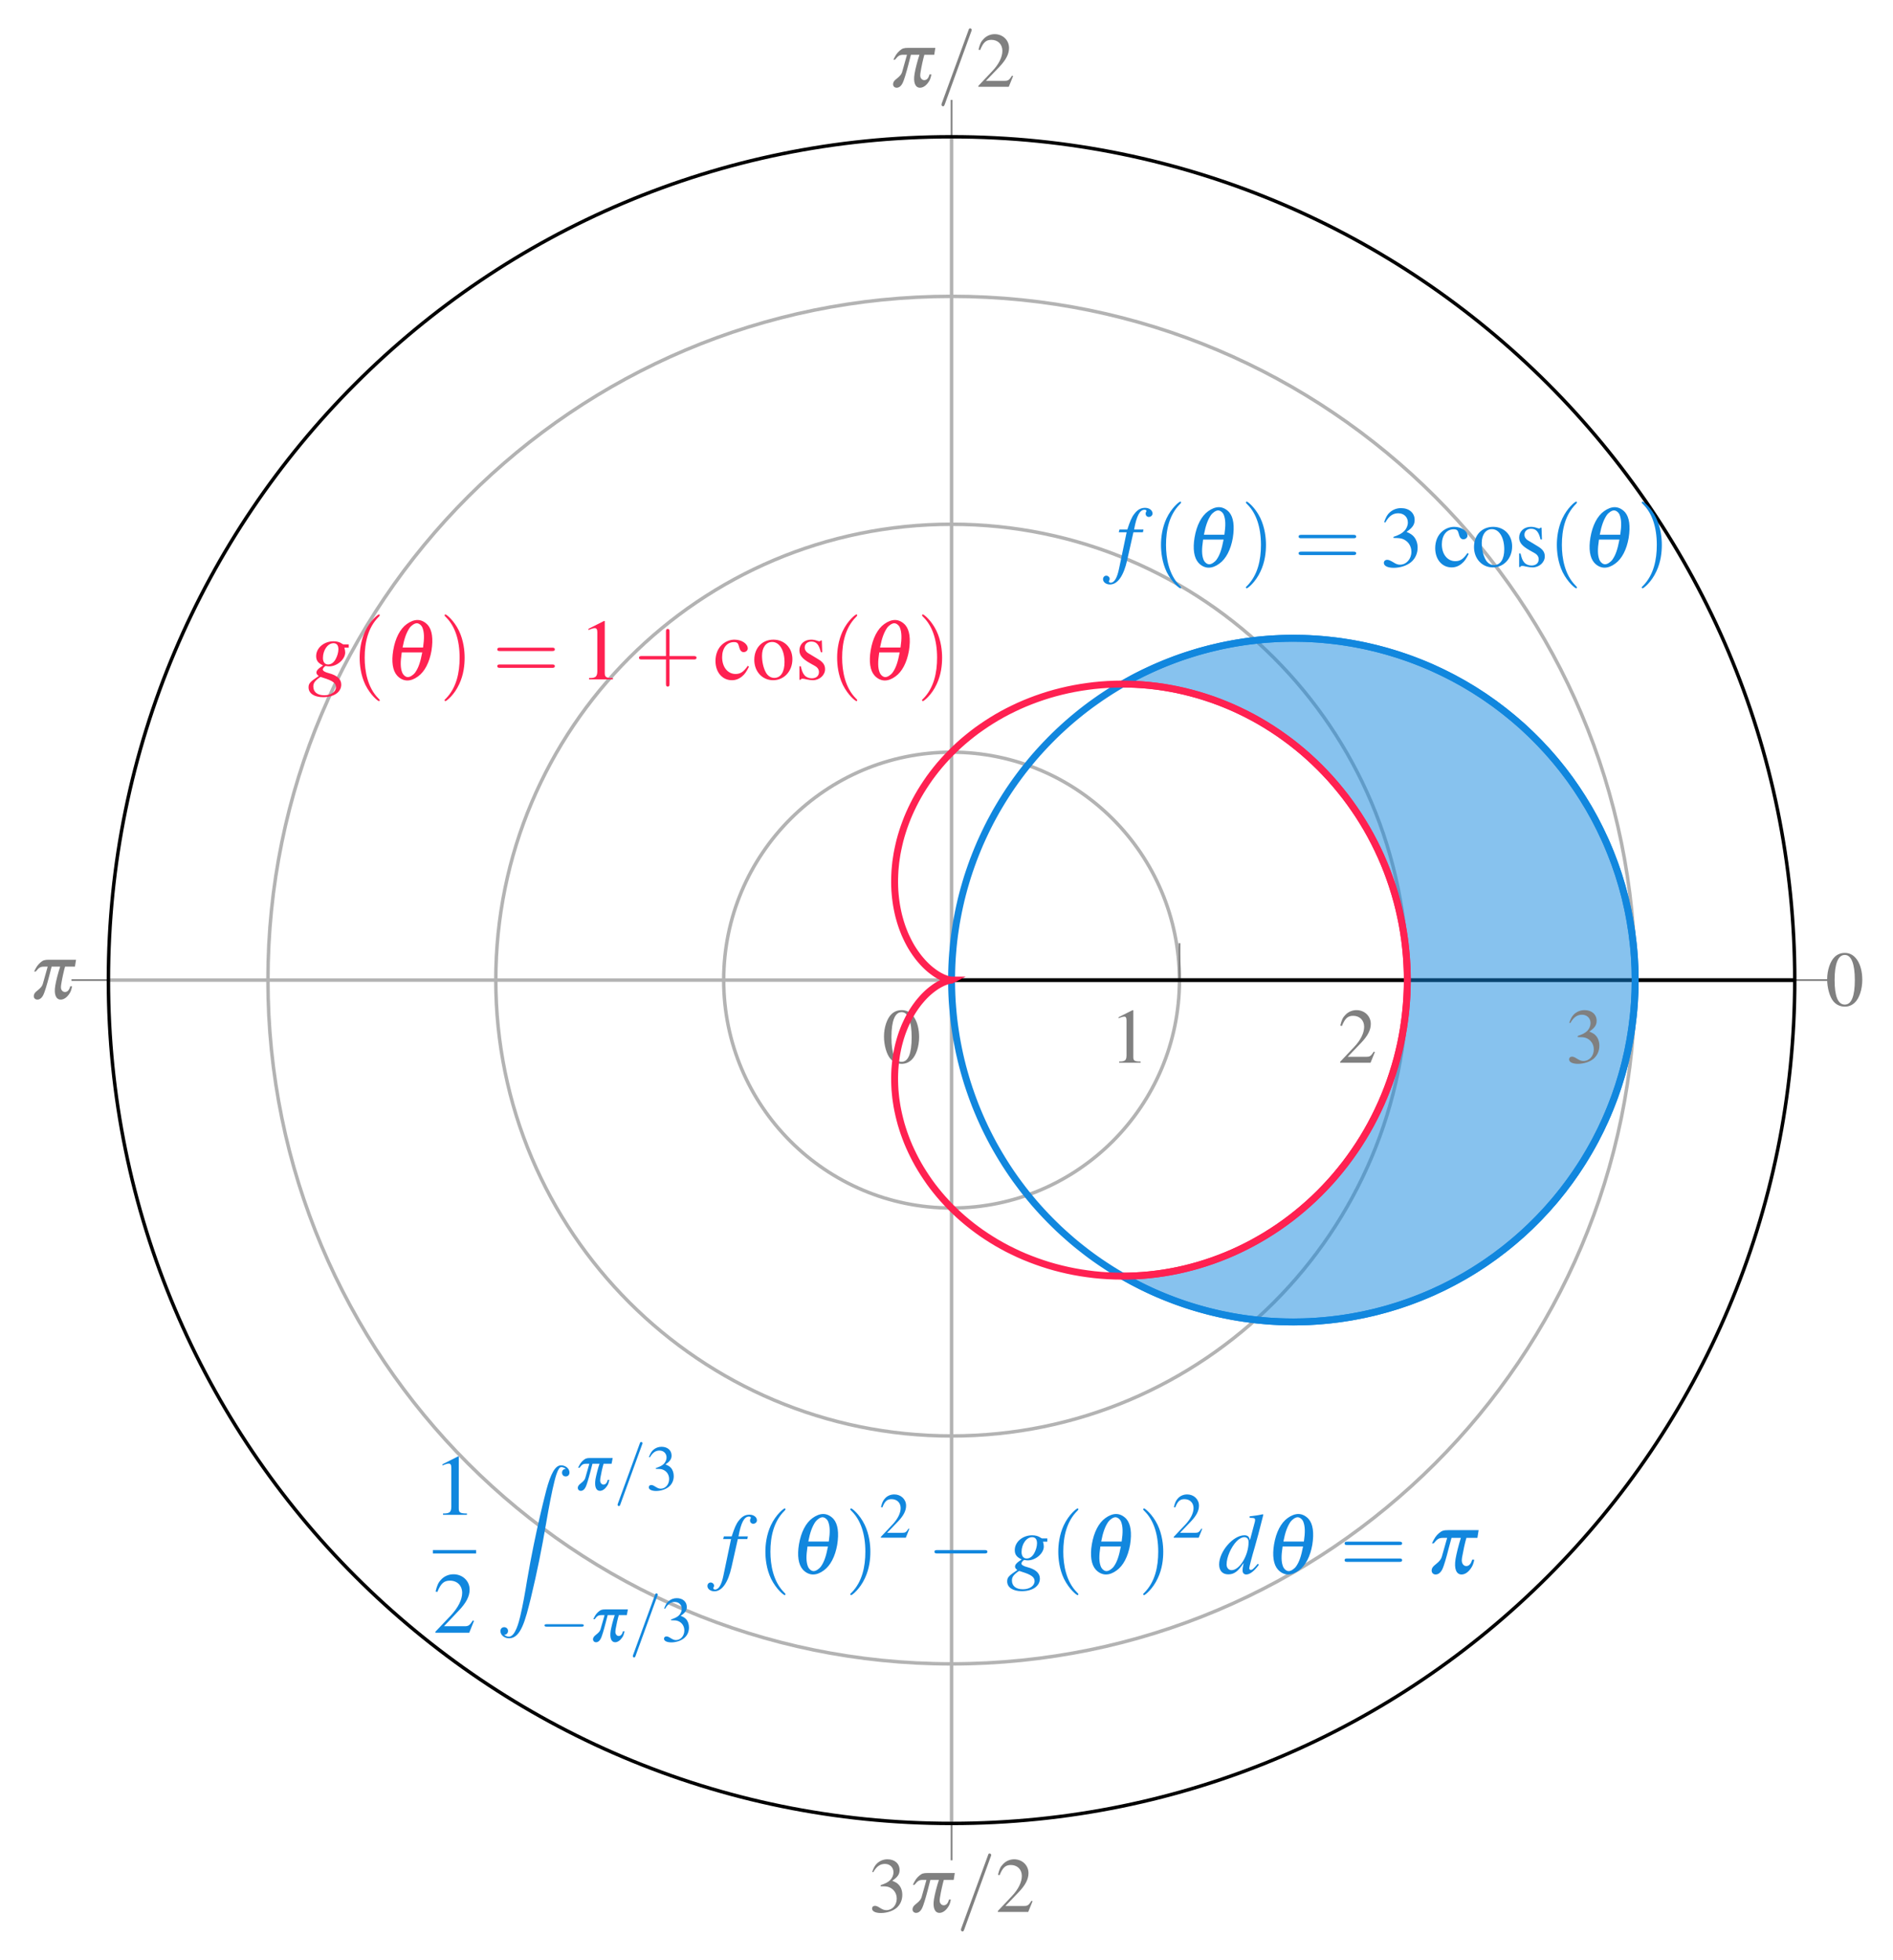 <?xml version="1.0" encoding="UTF-8"?>
<svg xmlns="http://www.w3.org/2000/svg" xmlns:xlink="http://www.w3.org/1999/xlink" width="218.077" height="225.779" viewBox="0 0 218.077 225.779">
<defs>
<g>
<g id="glyph-0-0">
<path d="M 2.281 -6.062 C 1.781 -6.062 1.406 -5.906 1.078 -5.594 C 0.562 -5.094 0.219 -4.062 0.219 -3.016 C 0.219 -2.031 0.516 -0.984 0.938 -0.484 C 1.266 -0.094 1.719 0.125 2.25 0.125 C 2.703 0.125 3.078 -0.031 3.406 -0.344 C 3.922 -0.828 4.266 -1.875 4.266 -2.953 C 4.266 -4.797 3.453 -6.062 2.281 -6.062 Z M 2.25 -5.828 C 3 -5.828 3.406 -4.812 3.406 -2.938 C 3.406 -1.062 3.016 -0.109 2.25 -0.109 C 1.469 -0.109 1.078 -1.062 1.078 -2.938 C 1.078 -4.828 1.484 -5.828 2.25 -5.828 Z M 2.25 -5.828 "/>
</g>
<g id="glyph-0-1">
<path d="M 4.266 -1.234 L 4.141 -1.281 C 3.812 -0.766 3.688 -0.688 3.297 -0.688 L 1.141 -0.688 L 2.656 -2.266 C 3.453 -3.094 3.797 -3.781 3.797 -4.469 C 3.797 -5.375 3.078 -6.062 2.141 -6.062 C 1.656 -6.062 1.188 -5.859 0.859 -5.5 C 0.562 -5.203 0.438 -4.922 0.281 -4.281 L 0.469 -4.234 C 0.828 -5.109 1.141 -5.406 1.766 -5.406 C 2.516 -5.406 3.031 -4.891 3.031 -4.141 C 3.031 -3.438 2.625 -2.594 1.859 -1.797 L 0.266 -0.109 L 0.266 0 L 3.766 0 Z M 4.266 -1.234 "/>
</g>
<g id="glyph-0-2">
<path d="M 1.375 -2.953 C 1.906 -2.953 2.109 -2.938 2.328 -2.859 C 2.875 -2.656 3.234 -2.156 3.234 -1.531 C 3.234 -0.781 2.719 -0.203 2.047 -0.203 C 1.812 -0.203 1.625 -0.266 1.297 -0.469 C 1.031 -0.641 0.875 -0.703 0.719 -0.703 C 0.516 -0.703 0.391 -0.578 0.391 -0.391 C 0.391 -0.078 0.766 0.125 1.406 0.125 C 2.094 0.125 2.797 -0.109 3.219 -0.469 C 3.641 -0.844 3.875 -1.359 3.875 -1.969 C 3.875 -2.422 3.734 -2.844 3.469 -3.125 C 3.297 -3.312 3.125 -3.422 2.719 -3.594 C 3.344 -4.016 3.562 -4.344 3.562 -4.828 C 3.562 -5.562 3 -6.062 2.172 -6.062 C 1.719 -6.062 1.328 -5.906 1 -5.625 C 0.734 -5.375 0.594 -5.141 0.406 -4.609 L 0.531 -4.578 C 0.906 -5.234 1.312 -5.531 1.875 -5.531 C 2.453 -5.531 2.859 -5.125 2.859 -4.562 C 2.859 -4.25 2.719 -3.922 2.5 -3.688 C 2.234 -3.422 1.984 -3.297 1.375 -3.078 Z M 1.375 -2.953 "/>
</g>
<g id="glyph-0-3">
<path d="M 2.609 -6.062 L 1 -5.25 L 1 -5.125 C 1.109 -5.172 1.203 -5.203 1.234 -5.219 C 1.406 -5.281 1.547 -5.312 1.641 -5.312 C 1.828 -5.312 1.906 -5.188 1.906 -4.891 L 1.906 -0.828 C 1.906 -0.531 1.844 -0.328 1.688 -0.25 C 1.562 -0.172 1.438 -0.141 1.062 -0.141 L 1.062 0 L 3.531 0 L 3.531 -0.141 C 2.828 -0.141 2.688 -0.234 2.688 -0.656 L 2.688 -6.047 Z M 2.609 -6.062 "/>
</g>
<g id="glyph-1-0">
<path d="M 0.797 -3.125 C 1.172 -3.594 1.344 -3.688 1.766 -3.688 L 2.172 -3.688 L 1.609 -1.688 C 1.531 -1.438 1.375 -1.25 1.031 -0.969 C 0.703 -0.719 0.609 -0.578 0.578 -0.375 C 0.531 -0.109 0.703 0.109 0.984 0.109 C 1.266 0.109 1.516 -0.094 1.688 -0.469 C 1.812 -0.703 2.094 -1.625 2.328 -2.531 L 2.625 -3.688 L 3.609 -3.688 C 3.375 -2.984 3.125 -2.016 3.047 -1.5 C 2.875 -0.5 3.125 0.109 3.672 0.109 C 4.016 0.109 4.375 -0.125 4.656 -0.547 C 4.828 -0.797 4.891 -0.969 4.984 -1.422 L 4.766 -1.422 C 4.656 -0.984 4.453 -0.766 4.156 -0.766 C 3.969 -0.766 3.812 -0.891 3.734 -1.078 C 3.688 -1.234 3.688 -1.375 3.734 -1.672 C 3.844 -2.359 4.031 -3.188 4.172 -3.688 L 5.312 -3.688 L 5.438 -4.484 L 2.312 -4.484 C 1.828 -4.484 1.625 -4.422 1.344 -4.172 C 1.047 -3.922 0.859 -3.656 0.609 -3.125 Z M 0.797 -3.125 "/>
</g>
<g id="glyph-2-0">
<path d="M 3.938 -6.391 C 3.984 -6.5 3.984 -6.531 3.984 -6.547 C 3.984 -6.641 3.906 -6.734 3.797 -6.734 C 3.734 -6.734 3.672 -6.703 3.656 -6.641 L 0.531 1.906 C 0.5 2.016 0.5 2.047 0.5 2.062 C 0.5 2.156 0.578 2.25 0.672 2.25 C 0.797 2.25 0.812 2.172 0.875 2.031 Z M 3.938 -6.391 "/>
</g>
<g id="glyph-3-0">
<path d="M 0.344 -3.953 L 1.25 -3.953 L 0.375 0.234 C 0.156 1.312 -0.172 1.859 -0.594 1.859 C -0.719 1.859 -0.797 1.781 -0.797 1.688 C -0.797 1.672 -0.781 1.641 -0.75 1.578 C -0.719 1.531 -0.703 1.484 -0.703 1.422 C -0.703 1.219 -0.891 1.047 -1.094 1.047 C -1.312 1.047 -1.469 1.219 -1.469 1.453 C -1.469 1.797 -1.109 2.062 -0.672 2.062 C 0.203 2.062 0.906 1.078 1.312 -0.75 L 2.031 -3.953 L 3.125 -3.953 L 3.188 -4.266 L 2.109 -4.266 C 2.391 -5.828 2.766 -6.547 3.312 -6.547 C 3.453 -6.547 3.531 -6.484 3.531 -6.422 C 3.531 -6.391 3.531 -6.375 3.5 -6.312 C 3.453 -6.234 3.438 -6.188 3.438 -6.109 C 3.438 -5.875 3.594 -5.719 3.812 -5.719 C 4.031 -5.719 4.234 -5.891 4.234 -6.109 C 4.234 -6.484 3.859 -6.766 3.375 -6.766 C 2.875 -6.766 2.5 -6.547 2.141 -6.078 C 1.828 -5.688 1.641 -5.219 1.328 -4.266 L 0.422 -4.266 Z M 0.344 -3.953 "/>
</g>
<g id="glyph-3-1">
<path d="M 4.703 -4.031 L 4.094 -4.031 C 4.062 -4.031 4.016 -4.062 3.938 -4.109 C 3.672 -4.297 3.344 -4.391 2.953 -4.391 C 1.859 -4.391 0.953 -3.625 0.953 -2.688 C 0.953 -2.172 1.172 -1.875 1.75 -1.609 C 1.156 -1.219 0.984 -1.016 0.984 -0.781 C 0.984 -0.641 1.062 -0.531 1.25 -0.391 C 0.266 0.266 0.078 0.453 0.078 0.922 C 0.078 1.609 0.734 2.047 1.75 2.047 C 3 2.047 3.844 1.469 3.844 0.594 C 3.844 -0.031 3.359 -0.469 2.406 -0.719 C 1.969 -0.828 1.719 -0.984 1.719 -1.141 C 1.719 -1.281 1.938 -1.547 2.078 -1.547 C 2.094 -1.547 2.109 -1.547 2.141 -1.531 C 2.219 -1.516 2.359 -1.5 2.453 -1.5 C 3.359 -1.5 4.297 -2.312 4.297 -3.094 C 4.297 -3.25 4.266 -3.453 4.203 -3.656 L 4.703 -3.656 Z M 1.469 -0.281 C 1.484 -0.281 1.5 -0.266 1.531 -0.266 C 1.562 -0.25 1.656 -0.219 1.812 -0.172 C 2.875 0.156 3.234 0.438 3.234 0.891 C 3.234 1.438 2.656 1.828 1.891 1.828 C 1.094 1.828 0.625 1.453 0.625 0.812 C 0.625 0.578 0.688 0.406 0.844 0.219 C 0.984 0.047 1.391 -0.281 1.469 -0.281 Z M 2.953 -4.172 C 3.312 -4.172 3.516 -3.938 3.516 -3.469 C 3.516 -3.125 3.391 -2.688 3.203 -2.344 C 2.984 -1.938 2.672 -1.719 2.328 -1.719 C 1.953 -1.719 1.734 -2 1.734 -2.469 C 1.734 -3.375 2.297 -4.172 2.953 -4.172 Z M 2.953 -4.172 "/>
</g>
<g id="glyph-3-2">
<path d="M 4.609 -1.109 C 4.078 -0.484 3.969 -0.406 3.797 -0.406 C 3.703 -0.406 3.625 -0.484 3.625 -0.594 C 3.625 -0.734 3.938 -1.953 4.266 -3.047 C 4.531 -3.969 4.75 -4.766 5.25 -6.766 L 5.203 -6.812 C 4.672 -6.703 4.312 -6.641 3.672 -6.578 L 3.672 -6.406 C 4.234 -6.391 4.297 -6.359 4.297 -6.156 C 4.297 -6.016 4.281 -5.969 4.141 -5.453 L 3.703 -3.812 C 3.625 -4.234 3.453 -4.391 3.062 -4.391 C 1.766 -4.391 0.156 -2.516 0.156 -1.031 C 0.156 -0.312 0.547 0.109 1.203 0.109 C 1.875 0.109 2.312 -0.203 2.984 -1.203 C 2.875 -0.703 2.859 -0.547 2.859 -0.312 C 2.859 -0.047 3.031 0.125 3.281 0.125 C 3.703 0.125 4.219 -0.281 4.734 -1 Z M 3.094 -4.172 C 3.406 -4.141 3.547 -3.953 3.547 -3.594 C 3.547 -2.078 2.516 -0.375 1.594 -0.375 C 1.25 -0.375 1.016 -0.641 1.016 -1.031 C 1.016 -1.859 1.516 -3.016 2.172 -3.703 C 2.453 -4 2.828 -4.188 3.094 -4.172 Z M 3.094 -4.172 "/>
</g>
<g id="glyph-4-0">
<path d="M 3.297 2.391 C 3.297 2.359 3.297 2.344 3.125 2.172 C 1.891 0.922 1.562 -0.969 1.562 -2.5 C 1.562 -4.234 1.938 -5.969 3.172 -7.203 C 3.297 -7.328 3.297 -7.344 3.297 -7.375 C 3.297 -7.453 3.266 -7.484 3.203 -7.484 C 3.094 -7.484 2.203 -6.797 1.609 -5.531 C 1.109 -4.438 0.984 -3.328 0.984 -2.5 C 0.984 -1.719 1.094 -0.516 1.641 0.625 C 2.25 1.844 3.094 2.5 3.203 2.5 C 3.266 2.5 3.297 2.469 3.297 2.391 Z M 3.297 2.391 "/>
</g>
<g id="glyph-4-1">
<path d="M 2.875 -2.5 C 2.875 -3.266 2.766 -4.469 2.219 -5.609 C 1.625 -6.828 0.766 -7.484 0.672 -7.484 C 0.609 -7.484 0.562 -7.438 0.562 -7.375 C 0.562 -7.344 0.562 -7.328 0.75 -7.141 C 1.734 -6.156 2.297 -4.578 2.297 -2.5 C 2.297 -0.781 1.938 0.969 0.703 2.219 C 0.562 2.344 0.562 2.359 0.562 2.391 C 0.562 2.453 0.609 2.5 0.672 2.5 C 0.766 2.5 1.672 1.812 2.25 0.547 C 2.766 -0.547 2.875 -1.656 2.875 -2.5 Z M 2.875 -2.5 "/>
</g>
<g id="glyph-4-2">
<path d="M 6.844 -3.266 C 7 -3.266 7.188 -3.266 7.188 -3.453 C 7.188 -3.656 7 -3.656 6.859 -3.656 L 0.891 -3.656 C 0.75 -3.656 0.562 -3.656 0.562 -3.453 C 0.562 -3.266 0.75 -3.266 0.891 -3.266 Z M 6.859 -1.328 C 7 -1.328 7.188 -1.328 7.188 -1.531 C 7.188 -1.719 7 -1.719 6.844 -1.719 L 0.891 -1.719 C 0.75 -1.719 0.562 -1.719 0.562 -1.531 C 0.562 -1.328 0.75 -1.328 0.891 -1.328 Z M 6.859 -1.328 "/>
</g>
<g id="glyph-4-3">
<path d="M 4.078 -2.297 L 6.859 -2.297 C 7 -2.297 7.188 -2.297 7.188 -2.5 C 7.188 -2.688 7 -2.688 6.859 -2.688 L 4.078 -2.688 L 4.078 -5.484 C 4.078 -5.625 4.078 -5.812 3.875 -5.812 C 3.672 -5.812 3.672 -5.625 3.672 -5.484 L 3.672 -2.688 L 0.891 -2.688 C 0.75 -2.688 0.562 -2.688 0.562 -2.5 C 0.562 -2.297 0.75 -2.297 0.891 -2.297 L 3.672 -2.297 L 3.672 0.5 C 3.672 0.641 3.672 0.828 3.875 0.828 C 4.078 0.828 4.078 0.641 4.078 0.5 Z M 4.078 -2.297 "/>
</g>
<g id="glyph-5-0">
<path d="M 3.781 -6.844 C 3.391 -6.844 2.953 -6.672 2.547 -6.375 C 1.781 -5.828 1.219 -4.75 0.984 -3.344 C 0.766 -2.047 0.922 -1.016 1.422 -0.453 C 1.75 -0.078 2.188 0.125 2.609 0.125 C 3 0.125 3.422 -0.031 3.844 -0.344 C 4.609 -0.891 5.156 -1.953 5.391 -3.297 C 5.609 -4.672 5.469 -5.688 4.969 -6.266 C 4.641 -6.625 4.219 -6.844 3.781 -6.844 Z M 4.328 -3.109 C 4.109 -1.969 3.891 -1.328 3.516 -0.797 C 3.281 -0.484 2.922 -0.266 2.672 -0.266 C 2.406 -0.266 2.141 -0.5 2.016 -0.797 C 1.812 -1.328 1.797 -1.969 1.969 -3.109 Z M 2.062 -3.672 C 2.266 -4.75 2.516 -5.406 2.875 -5.938 C 3.094 -6.234 3.453 -6.469 3.703 -6.469 C 3.953 -6.469 4.25 -6.234 4.359 -5.938 C 4.562 -5.406 4.578 -4.75 4.422 -3.672 Z M 2.062 -3.672 "/>
</g>
<g id="glyph-5-1">
<path d="M 0.875 -3.469 C 1.297 -3.984 1.484 -4.094 1.969 -4.094 L 2.422 -4.094 L 1.797 -1.891 C 1.703 -1.609 1.531 -1.391 1.141 -1.078 C 0.781 -0.797 0.672 -0.641 0.641 -0.422 C 0.594 -0.125 0.781 0.125 1.094 0.125 C 1.406 0.125 1.688 -0.094 1.891 -0.531 C 2.016 -0.781 2.328 -1.797 2.578 -2.812 L 2.922 -4.094 L 4 -4.094 C 3.75 -3.312 3.484 -2.234 3.391 -1.672 C 3.203 -0.547 3.469 0.125 4.078 0.125 C 4.469 0.125 4.859 -0.141 5.172 -0.609 C 5.359 -0.891 5.438 -1.078 5.547 -1.578 L 5.297 -1.578 C 5.172 -1.094 4.938 -0.844 4.609 -0.844 C 4.422 -0.844 4.234 -0.984 4.156 -1.203 C 4.094 -1.375 4.094 -1.531 4.141 -1.859 C 4.281 -2.625 4.469 -3.547 4.641 -4.094 L 5.906 -4.094 L 6.047 -4.984 L 2.562 -4.984 C 2.031 -4.984 1.812 -4.922 1.484 -4.641 C 1.156 -4.359 0.953 -4.062 0.672 -3.469 Z M 0.875 -3.469 "/>
</g>
<g id="glyph-6-0">
<path d="M 1.531 -3.297 C 2.109 -3.297 2.344 -3.266 2.578 -3.188 C 3.203 -2.953 3.594 -2.391 3.594 -1.703 C 3.594 -0.875 3.016 -0.219 2.281 -0.219 C 2.016 -0.219 1.812 -0.297 1.453 -0.531 C 1.141 -0.703 0.984 -0.781 0.812 -0.781 C 0.578 -0.781 0.422 -0.641 0.422 -0.422 C 0.422 -0.078 0.859 0.141 1.562 0.141 C 2.328 0.141 3.109 -0.125 3.578 -0.531 C 4.047 -0.938 4.312 -1.516 4.312 -2.188 C 4.312 -2.688 4.141 -3.156 3.859 -3.469 C 3.656 -3.688 3.469 -3.812 3.031 -4 C 3.719 -4.469 3.969 -4.828 3.969 -5.375 C 3.969 -6.188 3.328 -6.734 2.406 -6.734 C 1.906 -6.734 1.469 -6.562 1.109 -6.25 C 0.812 -5.984 0.672 -5.719 0.453 -5.125 L 0.594 -5.078 C 1 -5.812 1.453 -6.141 2.078 -6.141 C 2.734 -6.141 3.188 -5.703 3.188 -5.078 C 3.188 -4.719 3.031 -4.359 2.781 -4.109 C 2.484 -3.812 2.203 -3.656 1.531 -3.422 Z M 1.531 -3.297 "/>
</g>
<g id="glyph-6-1">
<path d="M 3.969 -1.562 C 3.484 -0.859 3.125 -0.625 2.562 -0.625 C 1.656 -0.625 1.016 -1.422 1.016 -2.562 C 1.016 -3.594 1.562 -4.297 2.375 -4.297 C 2.734 -4.297 2.859 -4.188 2.953 -3.812 L 3.016 -3.594 C 3.094 -3.312 3.281 -3.141 3.484 -3.141 C 3.75 -3.141 3.969 -3.328 3.969 -3.562 C 3.969 -4.109 3.266 -4.578 2.438 -4.578 C 1.938 -4.578 1.438 -4.391 1.031 -4.031 C 0.531 -3.594 0.25 -2.906 0.25 -2.125 C 0.25 -0.828 1.031 0.094 2.141 0.094 C 2.594 0.094 2.984 -0.062 3.344 -0.375 C 3.625 -0.609 3.812 -0.875 4.109 -1.469 Z M 3.969 -1.562 "/>
</g>
<g id="glyph-6-2">
<path d="M 2.5 -4.578 C 1.203 -4.578 0.297 -3.625 0.297 -2.25 C 0.297 -0.906 1.219 0.094 2.469 0.094 C 3.734 0.094 4.688 -0.953 4.688 -2.328 C 4.688 -3.641 3.766 -4.578 2.5 -4.578 Z M 2.359 -4.312 C 3.203 -4.312 3.781 -3.344 3.781 -1.984 C 3.781 -0.859 3.344 -0.172 2.594 -0.172 C 2.203 -0.172 1.828 -0.422 1.625 -0.812 C 1.344 -1.328 1.188 -2.031 1.188 -2.734 C 1.188 -3.688 1.656 -4.312 2.359 -4.312 Z M 2.359 -4.312 "/>
</g>
<g id="glyph-6-3">
<path d="M 3.141 -3.125 L 3.094 -4.484 L 2.984 -4.484 L 2.969 -4.469 C 2.875 -4.391 2.875 -4.391 2.828 -4.391 C 2.766 -4.391 2.672 -4.406 2.562 -4.453 C 2.344 -4.531 2.125 -4.578 1.859 -4.578 C 1.078 -4.578 0.516 -4.062 0.516 -3.344 C 0.516 -2.797 0.828 -2.391 1.672 -1.906 L 2.25 -1.578 C 2.609 -1.391 2.766 -1.141 2.766 -0.844 C 2.766 -0.406 2.453 -0.125 1.938 -0.125 C 1.609 -0.125 1.297 -0.25 1.109 -0.469 C 0.891 -0.719 0.812 -0.953 0.672 -1.516 L 0.516 -1.516 L 0.516 0.047 L 0.641 0.047 C 0.719 -0.062 0.75 -0.078 0.875 -0.078 C 0.969 -0.078 1.109 -0.062 1.328 0 C 1.609 0.062 1.891 0.094 2.062 0.094 C 2.828 0.094 3.469 -0.484 3.469 -1.172 C 3.469 -1.672 3.234 -2 2.625 -2.359 L 1.562 -3 C 1.281 -3.156 1.125 -3.406 1.125 -3.672 C 1.125 -4.078 1.438 -4.359 1.891 -4.359 C 2.469 -4.359 2.766 -4.016 2.984 -3.125 Z M 3.141 -3.125 "/>
</g>
<g id="glyph-6-4">
<path d="M 2.906 -6.734 L 1.109 -5.828 L 1.109 -5.688 C 1.219 -5.734 1.328 -5.781 1.375 -5.797 C 1.562 -5.875 1.719 -5.906 1.828 -5.906 C 2.031 -5.906 2.125 -5.766 2.125 -5.438 L 2.125 -0.922 C 2.125 -0.594 2.047 -0.375 1.891 -0.281 C 1.734 -0.188 1.594 -0.156 1.172 -0.156 L 1.172 0 L 3.922 0 L 3.922 -0.156 C 3.141 -0.156 2.984 -0.266 2.984 -0.734 L 2.984 -6.719 Z M 2.906 -6.734 "/>
</g>
<g id="glyph-6-5">
<path d="M 4.734 -1.359 L 4.609 -1.422 C 4.234 -0.844 4.109 -0.75 3.656 -0.75 L 1.281 -0.75 L 2.953 -2.516 C 3.844 -3.438 4.234 -4.203 4.234 -4.969 C 4.234 -5.969 3.422 -6.734 2.375 -6.734 C 1.828 -6.734 1.312 -6.516 0.953 -6.125 C 0.625 -5.781 0.484 -5.469 0.312 -4.75 L 0.516 -4.703 C 0.922 -5.688 1.281 -6 1.969 -6 C 2.797 -6 3.375 -5.438 3.375 -4.594 C 3.375 -3.812 2.906 -2.891 2.078 -2 L 0.297 -0.125 L 0.297 0 L 4.188 0 Z M 4.734 -1.359 "/>
</g>
<g id="glyph-7-0">
<path d="M 0.938 19.531 C 1.219 19.5 1.375 19.312 1.375 19.078 C 1.375 18.797 1.141 18.641 0.938 18.641 C 0.719 18.641 0.5 18.781 0.5 19.094 C 0.5 19.547 0.953 19.922 1.5 19.922 C 2.859 19.922 3.375 17.828 4.016 15.234 C 4.703 12.391 5.281 9.531 5.766 6.656 C 6.094 4.75 6.438 2.953 6.734 1.797 C 6.844 1.359 7.141 0.203 7.5 0.203 C 7.781 0.203 8 0.375 8.031 0.406 C 7.734 0.422 7.594 0.625 7.594 0.844 C 7.594 1.141 7.812 1.281 8.016 1.281 C 8.234 1.281 8.453 1.141 8.453 0.828 C 8.453 0.344 7.969 0 7.484 0 C 6.797 0 6.297 0.984 5.797 2.812 C 5.781 2.906 4.562 7.406 3.562 13.281 C 3.344 14.641 3.078 16.141 2.781 17.391 C 2.625 18.047 2.203 19.734 1.484 19.734 C 1.156 19.734 0.938 19.531 0.938 19.531 Z M 0.938 19.531 "/>
</g>
<g id="glyph-8-0">
<path d="M 0.656 -2.562 C 0.953 -2.953 1.094 -3.031 1.453 -3.031 L 1.797 -3.031 L 1.328 -1.391 C 1.266 -1.188 1.141 -1.031 0.844 -0.797 C 0.578 -0.594 0.5 -0.469 0.469 -0.312 C 0.438 -0.094 0.578 0.094 0.812 0.094 C 1.047 0.094 1.25 -0.078 1.391 -0.391 C 1.484 -0.578 1.719 -1.328 1.906 -2.078 L 2.156 -3.031 L 2.969 -3.031 C 2.766 -2.453 2.578 -1.656 2.5 -1.234 C 2.375 -0.406 2.562 0.094 3.016 0.094 C 3.297 0.094 3.594 -0.109 3.828 -0.453 C 3.969 -0.656 4.016 -0.797 4.094 -1.172 L 3.922 -1.172 C 3.828 -0.812 3.656 -0.625 3.422 -0.625 C 3.266 -0.625 3.141 -0.734 3.078 -0.891 C 3.031 -1.016 3.031 -1.141 3.062 -1.375 C 3.156 -1.938 3.312 -2.625 3.438 -3.031 L 4.359 -3.031 L 4.484 -3.688 L 1.891 -3.688 C 1.5 -3.688 1.344 -3.641 1.094 -3.422 C 0.859 -3.219 0.703 -3.016 0.5 -2.562 Z M 0.656 -2.562 "/>
</g>
<g id="glyph-9-0">
<path d="M 3.234 -5.25 C 3.281 -5.344 3.281 -5.375 3.281 -5.391 C 3.281 -5.469 3.203 -5.531 3.125 -5.531 C 3.078 -5.531 3.031 -5.516 3 -5.469 L 0.438 1.562 C 0.406 1.656 0.406 1.688 0.406 1.703 C 0.406 1.781 0.469 1.844 0.547 1.844 C 0.656 1.844 0.672 1.797 0.719 1.672 Z M 3.234 -5.25 "/>
</g>
<g id="glyph-10-0">
<path d="M 1.125 -2.438 C 1.562 -2.438 1.734 -2.422 1.906 -2.359 C 2.375 -2.188 2.656 -1.766 2.656 -1.266 C 2.656 -0.641 2.234 -0.156 1.688 -0.156 C 1.484 -0.156 1.344 -0.219 1.062 -0.391 C 0.844 -0.531 0.719 -0.578 0.594 -0.578 C 0.422 -0.578 0.312 -0.469 0.312 -0.312 C 0.312 -0.062 0.641 0.109 1.156 0.109 C 1.719 0.109 2.297 -0.094 2.641 -0.391 C 3 -0.688 3.188 -1.125 3.188 -1.609 C 3.188 -1.984 3.062 -2.344 2.859 -2.562 C 2.703 -2.734 2.562 -2.812 2.234 -2.953 C 2.75 -3.297 2.938 -3.578 2.938 -3.969 C 2.938 -4.578 2.469 -4.984 1.781 -4.984 C 1.422 -4.984 1.094 -4.859 0.828 -4.625 C 0.609 -4.422 0.5 -4.234 0.328 -3.797 L 0.438 -3.766 C 0.75 -4.297 1.078 -4.547 1.547 -4.547 C 2.016 -4.547 2.359 -4.219 2.359 -3.75 C 2.359 -3.484 2.234 -3.219 2.062 -3.031 C 1.844 -2.812 1.625 -2.703 1.125 -2.531 Z M 1.125 -2.438 "/>
</g>
<g id="glyph-10-1">
<path d="M 3.5 -1.016 L 3.406 -1.047 C 3.141 -0.625 3.031 -0.562 2.703 -0.562 L 0.938 -0.562 L 2.188 -1.859 C 2.844 -2.547 3.125 -3.109 3.125 -3.688 C 3.125 -4.422 2.531 -4.984 1.766 -4.984 C 1.359 -4.984 0.969 -4.828 0.703 -4.531 C 0.469 -4.281 0.359 -4.047 0.234 -3.516 L 0.391 -3.484 C 0.672 -4.203 0.938 -4.438 1.453 -4.438 C 2.078 -4.438 2.5 -4.016 2.5 -3.406 C 2.5 -2.828 2.156 -2.141 1.531 -1.484 L 0.219 -0.094 L 0.219 0 L 3.094 0 Z M 3.5 -1.016 "/>
</g>
<g id="glyph-11-0">
<path d="M 4.859 -1.703 C 4.984 -1.703 5.125 -1.703 5.125 -1.844 C 5.125 -1.984 4.984 -1.984 4.859 -1.984 L 0.875 -1.984 C 0.75 -1.984 0.609 -1.984 0.609 -1.844 C 0.609 -1.703 0.75 -1.703 0.875 -1.703 Z M 4.859 -1.703 "/>
</g>
<g id="glyph-12-0">
<path d="M 6.562 -2.297 C 6.734 -2.297 6.922 -2.297 6.922 -2.5 C 6.922 -2.688 6.734 -2.688 6.562 -2.688 L 1.172 -2.688 C 1 -2.688 0.828 -2.688 0.828 -2.5 C 0.828 -2.297 1 -2.297 1.172 -2.297 Z M 6.562 -2.297 "/>
</g>
</g>
</defs>
<path fill="none" stroke-width="0.399" stroke-linecap="butt" stroke-linejoin="miter" stroke="rgb(70%, 70%, 70%)" stroke-opacity="1" stroke-miterlimit="10" d="M 97.132 97.135 L 194.269 97.135 M 97.132 97.135 L 97.132 194.268 M 97.132 97.135 L -0.001 97.135 M 97.132 97.135 L 97.132 -0.001 " transform="matrix(1, 0, 0, -1, 12.489, 210.022)"/>
<path fill="none" stroke-width="0.399" stroke-linecap="butt" stroke-linejoin="miter" stroke="rgb(70%, 70%, 70%)" stroke-opacity="1" stroke-miterlimit="10" d="M 97.132 97.135 L 97.132 97.135 M 123.386 97.135 C 123.386 111.631 111.632 123.385 97.132 123.385 C 82.636 123.385 70.882 111.631 70.882 97.135 C 70.882 82.635 82.636 70.881 97.132 70.881 C 111.632 70.881 123.386 82.635 123.386 97.135 M 149.64 97.135 C 149.64 126.131 126.132 149.639 97.132 149.639 C 68.136 149.639 44.628 126.131 44.628 97.135 C 44.628 68.135 68.136 44.627 97.132 44.627 C 126.132 44.627 149.64 68.135 149.64 97.135 M 175.89 97.135 C 175.89 140.631 140.632 175.889 97.132 175.889 C 53.636 175.889 18.378 140.631 18.378 97.135 C 18.378 53.635 53.636 18.377 97.132 18.377 C 140.632 18.377 175.89 53.635 175.89 97.135 " transform="matrix(1, 0, 0, -1, 12.489, 210.022)"/>
<path fill="none" stroke-width="0.199" stroke-linecap="butt" stroke-linejoin="miter" stroke="rgb(50%, 50%, 50%)" stroke-opacity="1" stroke-miterlimit="10" d="M 194.269 97.135 L 198.519 97.135 M 97.132 194.268 L 97.132 198.518 M -0.001 97.135 L -4.251 97.135 M 97.132 -0.001 L 97.132 -4.251 " transform="matrix(1, 0, 0, -1, 12.489, 210.022)"/>
<path fill="none" stroke-width="0.199" stroke-linecap="butt" stroke-linejoin="miter" stroke="rgb(50%, 50%, 50%)" stroke-opacity="1" stroke-miterlimit="10" d="M 97.132 97.135 L 97.132 101.385 M 123.386 97.135 L 123.386 101.385 M 149.64 97.135 L 149.64 101.385 M 175.89 97.135 L 175.89 101.385 " transform="matrix(1, 0, 0, -1, 12.489, 210.022)"/>
<path fill="none" stroke-width="0.399" stroke-linecap="butt" stroke-linejoin="miter" stroke="rgb(0%, 0%, 0%)" stroke-opacity="1" stroke-miterlimit="10" d="M 97.132 97.135 L 97.132 97.135 " transform="matrix(1, 0, 0, -1, 12.489, 210.022)"/>
<path fill="none" stroke-width="0.399" stroke-linecap="butt" stroke-linejoin="miter" stroke="rgb(0%, 0%, 0%)" stroke-opacity="1" stroke-miterlimit="10" d="M 194.269 97.135 C 194.269 150.78 150.781 194.268 97.132 194.268 C 43.488 194.268 -0.001 150.78 -0.001 97.135 C -0.001 43.487 43.488 -0.001 97.132 -0.001 C 150.781 -0.001 194.269 43.487 194.269 97.135 " transform="matrix(1, 0, 0, -1, 12.489, 210.022)"/>
<path fill="none" stroke-width="0.399" stroke-linecap="butt" stroke-linejoin="miter" stroke="rgb(0%, 0%, 0%)" stroke-opacity="1" stroke-miterlimit="10" d="M 97.132 97.135 L 194.269 97.135 " transform="matrix(1, 0, 0, -1, 12.489, 210.022)"/>
<path fill="none" stroke-width="0.399" stroke-linecap="butt" stroke-linejoin="miter" stroke="rgb(0%, 0%, 0%)" stroke-opacity="1" stroke-miterlimit="10" d="M 97.132 97.135 L 194.269 97.135 " transform="matrix(1, 0, 0, -1, 12.489, 210.022)"/>
<path fill-rule="nonzero" fill="rgb(6.699%, 52.899%, 87.099%)" fill-opacity="0.5" d="M 129.312 146.992 L 129.711 147.215 L 130.516 147.66 L 130.922 147.867 L 131.332 148.078 L 131.746 148.285 L 132.156 148.48 L 132.574 148.676 L 132.992 148.867 L 133.41 149.047 L 133.836 149.227 L 134.262 149.402 L 134.688 149.57 L 135.117 149.734 L 135.551 149.898 L 135.98 150.047 L 136.414 150.199 L 136.852 150.344 L 137.289 150.484 L 137.73 150.617 L 138.172 150.746 L 139.055 150.988 L 139.504 151.102 L 139.945 151.207 L 140.395 151.312 L 140.844 151.41 L 141.293 151.5 L 141.746 151.59 L 142.199 151.672 L 142.648 151.75 L 143.105 151.82 L 143.562 151.887 L 144.012 151.945 L 144.469 152 L 144.93 152.055 L 145.383 152.094 L 145.84 152.137 L 146.301 152.172 L 146.758 152.199 L 147.215 152.223 L 147.68 152.242 L 148.133 152.254 L 148.594 152.262 L 149.055 152.266 L 149.512 152.258 L 149.973 152.25 L 150.434 152.238 L 150.891 152.219 L 151.812 152.164 L 152.266 152.125 L 152.723 152.086 L 153.184 152.043 L 153.637 151.988 L 154.094 151.934 L 154.551 151.871 L 155.457 151.73 L 155.91 151.652 L 156.359 151.566 L 156.812 151.48 L 157.262 151.387 L 157.707 151.285 L 158.16 151.184 L 158.605 151.074 L 159.047 150.957 L 159.492 150.84 L 159.938 150.715 L 160.375 150.582 L 160.816 150.449 L 161.258 150.309 L 161.688 150.16 L 162.121 150.012 L 162.555 149.855 L 162.984 149.695 L 163.414 149.531 L 163.84 149.359 L 164.266 149.184 L 164.688 149.004 L 165.109 148.82 L 165.523 148.625 L 165.941 148.434 L 166.355 148.234 L 166.766 148.027 L 167.176 147.816 L 167.582 147.602 L 167.984 147.383 L 168.383 147.16 L 168.785 146.934 L 169.18 146.695 L 169.574 146.461 L 169.965 146.219 L 170.352 145.969 L 170.734 145.719 L 171.117 145.465 L 171.492 145.203 L 171.867 144.938 L 172.246 144.672 L 172.609 144.395 L 172.977 144.117 L 173.344 143.836 L 173.699 143.551 L 174.41 142.965 L 174.758 142.668 L 175.105 142.363 L 175.449 142.059 L 176.121 141.434 L 176.453 141.113 L 177.102 140.465 L 177.422 140.137 L 177.734 139.801 L 178.051 139.465 L 178.359 139.125 L 178.66 138.777 L 178.965 138.434 L 179.262 138.082 L 179.551 137.727 L 179.836 137.367 L 180.125 137.008 L 180.398 136.641 L 180.676 136.273 L 180.949 135.902 L 181.211 135.527 L 181.477 135.148 L 181.73 134.77 L 181.984 134.387 L 182.234 134 L 182.48 133.609 L 182.715 133.219 L 182.953 132.824 L 183.184 132.426 L 183.41 132.023 L 183.848 131.219 L 184.055 130.809 L 184.266 130.398 L 184.469 129.988 L 184.66 129.57 L 184.855 129.156 L 185.043 128.734 L 185.227 128.312 L 185.402 127.891 L 185.574 127.465 L 185.742 127.035 L 185.906 126.605 L 186.066 126.176 L 186.363 125.309 L 186.508 124.867 L 186.773 123.992 L 186.902 123.551 L 187.023 123.109 L 187.141 122.664 L 187.254 122.219 L 187.355 121.77 L 187.461 121.32 L 187.555 120.871 L 187.641 120.422 L 187.73 119.973 L 187.809 119.52 L 187.883 119.066 L 187.953 118.609 L 188.02 118.156 L 188.129 117.242 L 188.18 116.785 L 188.223 116.328 L 188.293 115.414 L 188.316 114.953 L 188.34 114.496 L 188.359 114.039 L 188.363 113.578 L 188.375 113.117 L 188.375 112.66 L 188.363 112.199 L 188.359 111.742 L 188.34 111.281 L 188.316 110.824 L 188.293 110.363 L 188.223 109.449 L 188.18 108.992 L 188.133 108.535 L 188.074 108.078 L 188.02 107.621 L 187.953 107.168 L 187.879 106.715 L 187.809 106.262 L 187.73 105.809 L 187.645 105.355 L 187.559 104.906 L 187.461 104.457 L 187.355 104.008 L 187.254 103.562 L 187.141 103.117 L 187.023 102.672 L 186.902 102.227 L 186.773 101.789 L 186.641 101.348 L 186.508 100.91 L 186.363 100.473 L 186.215 100.039 L 186.066 99.602 L 185.906 99.172 L 185.578 98.312 L 185.402 97.887 L 185.227 97.465 L 185.047 97.043 L 184.859 96.625 L 184.66 96.207 L 184.465 95.789 L 184.266 95.379 L 184.059 94.969 L 183.848 94.562 L 183.633 94.156 L 183.41 93.754 L 183.184 93.352 L 182.957 92.953 L 182.715 92.559 L 182.477 92.168 L 182.234 91.777 L 181.984 91.395 L 181.734 91.008 L 181.477 90.629 L 181.211 90.25 L 180.953 89.875 L 180.676 89.504 L 180.402 89.137 L 180.125 88.77 L 179.84 88.41 L 179.551 88.051 L 179.262 87.695 L 178.965 87.348 L 178.664 87 L 178.359 86.652 L 178.051 86.312 L 177.426 85.641 L 177.102 85.312 L 176.453 84.664 L 176.121 84.348 L 175.785 84.031 L 175.449 83.719 L 175.105 83.414 L 174.758 83.113 L 174.414 82.812 L 174.059 82.52 L 173.699 82.23 L 173.344 81.941 L 172.977 81.66 L 172.613 81.383 L 172.246 81.109 L 171.871 80.84 L 171.496 80.574 L 171.121 80.312 L 170.738 80.059 L 169.965 79.559 L 169.574 79.316 L 169.18 79.082 L 168.789 78.848 L 168.387 78.617 L 167.984 78.395 L 167.582 78.176 L 167.176 77.961 L 166.355 77.547 L 165.941 77.344 L 165.523 77.152 L 165.109 76.957 L 164.688 76.773 L 164.266 76.594 L 163.844 76.418 L 162.984 76.082 L 162.555 75.922 L 162.121 75.766 L 161.254 75.469 L 160.379 75.195 L 159.938 75.062 L 159.492 74.938 L 159.051 74.82 L 158.605 74.703 L 158.16 74.598 L 157.711 74.492 L 157.266 74.391 L 156.812 74.297 L 156.363 74.211 L 155.91 74.125 L 155.457 74.047 L 155.004 73.977 L 154.555 73.906 L 154.098 73.844 L 153.637 73.789 L 153.184 73.738 L 152.723 73.691 L 152.27 73.648 L 151.812 73.613 L 150.891 73.559 L 150.438 73.539 L 149.973 73.527 L 149.059 73.512 L 148.598 73.516 L 148.137 73.523 L 147.68 73.535 L 147.215 73.555 L 146.762 73.578 L 146.305 73.605 L 145.844 73.641 L 145.387 73.68 L 144.93 73.723 L 144.016 73.832 L 143.562 73.887 L 143.105 73.957 L 142.652 74.027 L 142.199 74.102 L 141.746 74.188 L 141.297 74.273 L 140.848 74.367 L 140.395 74.465 L 139.504 74.676 L 139.059 74.789 L 138.613 74.906 L 138.172 75.027 L 137.73 75.16 L 137.289 75.297 L 136.852 75.434 L 136.418 75.578 L 135.98 75.727 L 135.551 75.879 L 135.117 76.043 L 134.688 76.207 L 134.262 76.375 L 133.836 76.551 L 133.414 76.727 L 132.996 76.91 L 132.574 77.102 L 131.746 77.492 L 131.332 77.699 L 130.922 77.906 L 130.516 78.117 L 129.711 78.562 L 129.312 78.785 L 130.109 78.797 L 130.375 78.809 L 130.641 78.816 L 130.91 78.828 L 131.176 78.844 L 131.715 78.883 L 131.984 78.906 L 132.25 78.93 L 132.52 78.957 L 133.328 79.051 L 134.137 79.168 L 134.945 79.309 L 135.215 79.363 L 135.484 79.414 L 135.754 79.473 L 136.02 79.531 L 136.289 79.59 L 136.559 79.652 L 136.828 79.723 L 137.098 79.789 L 137.367 79.859 L 137.633 79.934 L 137.902 80.008 L 138.168 80.086 L 138.434 80.168 L 138.703 80.25 L 138.969 80.336 L 139.766 80.605 L 140.027 80.703 L 140.559 80.898 L 141.344 81.215 L 141.602 81.324 L 142.125 81.551 L 142.383 81.668 L 142.898 81.91 L 143.156 82.035 L 143.41 82.16 L 143.668 82.289 L 143.918 82.422 L 144.176 82.555 L 144.43 82.691 L 144.68 82.828 L 144.93 82.969 L 145.18 83.113 L 145.426 83.258 L 145.676 83.406 L 145.922 83.555 L 146.164 83.711 L 146.41 83.863 L 146.656 84.02 L 146.895 84.18 L 147.137 84.344 L 147.379 84.504 L 147.617 84.672 L 147.852 84.84 L 148.09 85.012 L 148.324 85.184 L 148.555 85.359 L 148.789 85.535 L 149.02 85.715 L 149.25 85.898 L 149.48 86.078 L 149.703 86.266 L 149.93 86.453 L 150.375 86.836 L 150.598 87.031 L 150.816 87.227 L 151.031 87.426 L 151.25 87.625 L 151.465 87.828 L 152.098 88.449 L 152.512 88.871 L 152.715 89.086 L 153.121 89.523 L 153.32 89.742 L 153.516 89.965 L 153.711 90.191 L 153.906 90.414 L 154.098 90.645 L 154.285 90.875 L 154.477 91.105 L 154.66 91.34 L 154.848 91.574 L 155.031 91.809 L 155.207 92.047 L 155.566 92.531 L 155.738 92.773 L 156.082 93.266 L 156.418 93.766 L 156.582 94.02 L 156.902 94.527 L 157.059 94.781 L 157.215 95.043 L 157.371 95.301 L 157.523 95.559 L 157.668 95.824 L 157.816 96.086 L 157.961 96.352 L 158.102 96.621 L 158.242 96.887 L 158.383 97.156 L 158.516 97.43 L 158.648 97.699 L 158.781 97.973 L 158.906 98.25 L 159.035 98.523 L 159.398 99.355 L 159.516 99.637 L 159.629 99.922 L 159.742 100.203 L 159.852 100.488 L 159.957 100.77 L 160.062 101.059 L 160.16 101.344 L 160.262 101.629 L 160.359 101.918 L 160.453 102.211 L 160.633 102.789 L 160.723 103.082 L 160.805 103.375 L 160.887 103.672 L 160.969 103.965 L 161.191 104.855 L 161.254 105.152 L 161.324 105.449 L 161.387 105.746 L 161.449 106.047 L 161.508 106.348 L 161.562 106.648 L 161.613 106.949 L 161.668 107.25 L 161.715 107.555 L 161.758 107.855 L 161.805 108.16 L 161.844 108.461 L 161.914 109.07 L 161.945 109.375 L 161.973 109.68 L 162.004 109.984 L 162.027 110.289 L 162.066 110.898 L 162.082 111.207 L 162.098 111.512 L 162.109 111.816 L 162.117 112.125 L 162.125 112.734 L 162.125 113.043 L 162.121 113.348 L 162.117 113.656 L 162.109 113.961 L 162.098 114.266 L 162.082 114.57 L 162.066 114.879 L 162.027 115.488 L 162.004 115.793 L 161.973 116.098 L 161.945 116.402 L 161.914 116.707 L 161.844 117.316 L 161.801 117.621 L 161.715 118.223 L 161.668 118.527 L 161.613 118.828 L 161.562 119.129 L 161.508 119.43 L 161.449 119.73 L 161.387 120.031 L 161.324 120.328 L 161.258 120.625 L 161.188 120.926 L 161.117 121.223 L 161.043 121.516 L 160.969 121.812 L 160.887 122.109 L 160.723 122.695 L 160.633 122.988 L 160.543 123.277 L 160.453 123.57 L 160.359 123.859 L 160.262 124.145 L 160.164 124.434 L 160.062 124.723 L 159.852 125.293 L 159.738 125.574 L 159.629 125.859 L 159.516 126.141 L 159.398 126.418 L 159.277 126.699 L 159.16 126.977 L 159.035 127.254 L 158.906 127.531 L 158.648 128.078 L 158.516 128.352 L 158.383 128.621 L 158.242 128.891 L 158.102 129.156 L 157.961 129.426 L 157.816 129.691 L 157.668 129.953 L 157.523 130.219 L 157.371 130.477 L 157.215 130.738 L 157.062 130.996 L 156.742 131.504 L 156.582 131.762 L 156.418 132.012 L 156.082 132.512 L 155.738 133.004 L 155.566 133.246 L 155.207 133.73 L 155.031 133.969 L 154.848 134.203 L 154.66 134.441 L 154.477 134.672 L 154.285 134.906 L 154.098 135.133 L 153.906 135.363 L 153.711 135.59 L 153.32 136.035 L 153.117 136.254 L 152.918 136.473 L 152.715 136.691 L 152.512 136.906 L 152.098 137.328 L 151.887 137.539 L 151.676 137.742 L 151.461 137.949 L 151.25 138.152 L 151.031 138.352 L 150.816 138.551 L 150.598 138.746 L 150.371 138.941 L 150.152 139.133 L 149.93 139.324 L 149.477 139.699 L 149.25 139.879 L 149.02 140.062 L 148.789 140.242 L 148.32 140.594 L 148.09 140.77 L 147.613 141.105 L 147.379 141.273 L 147.137 141.438 L 146.652 141.758 L 146.41 141.914 L 146.164 142.066 L 145.922 142.223 L 145.676 142.371 L 145.426 142.52 L 145.176 142.664 L 144.926 142.805 L 144.676 142.949 L 144.426 143.086 L 144.172 143.223 L 143.918 143.355 L 143.668 143.488 L 143.41 143.617 L 143.156 143.742 L 142.898 143.867 L 142.383 144.109 L 142.125 144.227 L 141.602 144.453 L 141.344 144.562 L 141.082 144.668 L 140.816 144.773 L 140.555 144.879 L 140.293 144.977 L 140.027 145.074 L 139.766 145.172 L 138.969 145.441 L 138.699 145.527 L 138.168 145.691 L 137.898 145.77 L 137.367 145.918 L 137.094 145.988 L 136.828 146.055 L 136.559 146.125 L 136.289 146.188 L 136.02 146.246 L 135.754 146.309 L 135.48 146.363 L 135.215 146.418 L 134.945 146.469 L 134.137 146.609 L 133.863 146.648 L 133.594 146.688 L 133.328 146.727 L 132.52 146.82 L 132.25 146.848 L 131.98 146.871 L 131.715 146.895 L 131.445 146.914 L 131.176 146.93 L 130.91 146.949 L 130.641 146.961 L 130.375 146.969 L 130.109 146.98 L 129.844 146.984 L 129.574 146.988 Z M 129.312 146.992 "/>
<g fill="rgb(50%, 50%, 50%)" fill-opacity="1">
<use xlink:href="#glyph-0-0" x="210.273" y="115.819"/>
</g>
<g fill="rgb(50%, 50%, 50%)" fill-opacity="1">
<use xlink:href="#glyph-1-0" x="102.314" y="9.996"/>
</g>
<g fill="rgb(50%, 50%, 50%)" fill-opacity="1">
<use xlink:href="#glyph-2-0" x="107.962" y="9.996"/>
</g>
<g fill="rgb(50%, 50%, 50%)" fill-opacity="1">
<use xlink:href="#glyph-0-1" x="112.446" y="9.996"/>
</g>
<g fill="rgb(50%, 50%, 50%)" fill-opacity="1">
<use xlink:href="#glyph-1-0" x="3.321" y="115.026"/>
</g>
<g fill="rgb(50%, 50%, 50%)" fill-opacity="1">
<use xlink:href="#glyph-0-2" x="100.072" y="220.217"/>
</g>
<g fill="rgb(50%, 50%, 50%)" fill-opacity="1">
<use xlink:href="#glyph-1-0" x="104.555" y="220.217"/>
</g>
<g fill="rgb(50%, 50%, 50%)" fill-opacity="1">
<use xlink:href="#glyph-2-0" x="110.204" y="220.217"/>
</g>
<g fill="rgb(50%, 50%, 50%)" fill-opacity="1">
<use xlink:href="#glyph-0-1" x="114.687" y="220.217"/>
</g>
<g fill="rgb(50%, 50%, 50%)" fill-opacity="1">
<use xlink:href="#glyph-0-0" x="101.618" y="122.408"/>
</g>
<g fill="rgb(50%, 50%, 50%)" fill-opacity="1">
<use xlink:href="#glyph-0-3" x="127.87" y="122.408"/>
</g>
<g fill="rgb(50%, 50%, 50%)" fill-opacity="1">
<use xlink:href="#glyph-0-1" x="154.122" y="122.408"/>
</g>
<g fill="rgb(50%, 50%, 50%)" fill-opacity="1">
<use xlink:href="#glyph-0-2" x="180.374" y="122.408"/>
</g>
<path fill="none" stroke-width="0.797" stroke-linecap="butt" stroke-linejoin="miter" stroke="rgb(6.699%, 52.899%, 87.099%)" stroke-opacity="1" stroke-miterlimit="10" d="M 116.823 63.03 L 117.222 62.807 L 118.027 62.362 L 118.433 62.155 L 118.843 61.944 L 119.257 61.737 L 119.667 61.542 L 120.085 61.346 L 120.503 61.155 L 120.921 60.975 L 121.347 60.795 L 121.773 60.62 L 122.198 60.452 L 122.628 60.288 L 123.062 60.124 L 123.491 59.975 L 123.925 59.823 L 124.363 59.678 L 124.8 59.538 L 125.241 59.405 L 125.683 59.276 L 126.566 59.034 L 127.015 58.92 L 127.456 58.815 L 127.906 58.709 L 128.355 58.612 L 128.804 58.522 L 129.257 58.432 L 129.71 58.35 L 130.159 58.272 L 130.616 58.202 L 131.073 58.135 L 131.523 58.077 L 131.98 58.022 L 132.441 57.967 L 132.894 57.928 L 133.351 57.885 L 133.812 57.85 L 134.269 57.823 L 134.726 57.799 L 135.191 57.78 L 135.644 57.768 L 136.105 57.76 L 136.566 57.756 L 137.023 57.764 L 137.484 57.772 L 137.945 57.784 L 138.402 57.803 L 139.323 57.858 L 139.777 57.897 L 140.234 57.936 L 140.695 57.979 L 141.148 58.034 L 141.605 58.088 L 142.062 58.151 L 142.968 58.292 L 143.421 58.37 L 143.87 58.456 L 144.323 58.542 L 144.773 58.635 L 145.218 58.737 L 145.671 58.838 L 146.116 58.948 L 146.558 59.065 L 147.003 59.182 L 147.448 59.307 L 147.886 59.44 L 148.327 59.573 L 148.769 59.713 L 149.198 59.862 L 149.632 60.01 L 150.066 60.167 L 150.495 60.327 L 150.925 60.491 L 151.351 60.663 L 151.777 60.838 L 152.198 61.018 L 152.62 61.202 L 153.034 61.397 L 153.452 61.588 L 153.866 61.788 L 154.277 61.995 L 154.687 62.206 L 155.093 62.42 L 155.495 62.639 L 155.894 62.862 L 156.296 63.088 L 156.691 63.327 L 157.085 63.561 L 157.476 63.803 L 157.863 64.053 L 158.245 64.303 L 158.628 64.557 L 159.003 64.819 L 159.378 65.085 L 159.757 65.35 L 160.12 65.627 L 160.488 65.905 L 160.855 66.186 L 161.21 66.471 L 161.921 67.057 L 162.269 67.354 L 162.616 67.659 L 162.96 67.963 L 163.632 68.588 L 163.964 68.909 L 164.613 69.557 L 164.933 69.885 L 165.245 70.221 L 165.562 70.557 L 165.87 70.897 L 166.171 71.245 L 166.476 71.588 L 166.773 71.94 L 167.062 72.295 L 167.347 72.655 L 167.636 73.014 L 167.909 73.381 L 168.187 73.749 L 168.46 74.12 L 168.722 74.495 L 168.988 74.874 L 169.241 75.252 L 169.495 75.635 L 169.745 76.022 L 169.991 76.413 L 170.226 76.803 L 170.464 77.198 L 170.695 77.596 L 170.921 77.999 L 171.359 78.803 L 171.566 79.213 L 171.777 79.624 L 171.98 80.034 L 172.171 80.452 L 172.366 80.866 L 172.554 81.288 L 172.738 81.71 L 172.913 82.131 L 173.085 82.557 L 173.253 82.987 L 173.417 83.417 L 173.577 83.846 L 173.874 84.713 L 174.019 85.155 L 174.284 86.03 L 174.413 86.471 L 174.534 86.913 L 174.652 87.358 L 174.765 87.803 L 174.866 88.252 L 174.972 88.702 L 175.066 89.151 L 175.152 89.6 L 175.241 90.049 L 175.32 90.502 L 175.394 90.956 L 175.464 91.413 L 175.531 91.866 L 175.64 92.78 L 175.691 93.237 L 175.734 93.694 L 175.804 94.608 L 175.827 95.069 L 175.851 95.526 L 175.87 95.983 L 175.874 96.444 L 175.886 96.905 L 175.886 97.362 L 175.874 97.823 L 175.87 98.28 L 175.851 98.741 L 175.827 99.198 L 175.804 99.659 L 175.734 100.573 L 175.691 101.03 L 175.644 101.487 L 175.585 101.944 L 175.531 102.401 L 175.464 102.854 L 175.39 103.307 L 175.32 103.76 L 175.241 104.213 L 175.156 104.667 L 175.07 105.116 L 174.972 105.565 L 174.866 106.014 L 174.765 106.46 L 174.652 106.905 L 174.534 107.35 L 174.413 107.795 L 174.284 108.233 L 174.152 108.674 L 174.019 109.112 L 173.874 109.549 L 173.726 109.983 L 173.577 110.42 L 173.417 110.85 L 173.089 111.71 L 172.913 112.135 L 172.738 112.557 L 172.558 112.979 L 172.37 113.397 L 172.171 113.815 L 171.976 114.233 L 171.777 114.643 L 171.57 115.053 L 171.359 115.46 L 171.144 115.866 L 170.921 116.268 L 170.695 116.67 L 170.468 117.069 L 170.226 117.463 L 169.988 117.854 L 169.745 118.245 L 169.495 118.627 L 169.245 119.014 L 168.988 119.393 L 168.722 119.772 L 168.464 120.147 L 168.187 120.518 L 167.913 120.885 L 167.636 121.252 L 167.351 121.612 L 167.062 121.971 L 166.773 122.327 L 166.476 122.674 L 166.175 123.022 L 165.87 123.37 L 165.562 123.71 L 164.937 124.381 L 164.613 124.71 L 163.964 125.358 L 163.632 125.674 L 163.296 125.991 L 162.96 126.303 L 162.616 126.608 L 162.269 126.909 L 161.925 127.21 L 161.57 127.502 L 161.21 127.792 L 160.855 128.081 L 160.488 128.362 L 160.124 128.639 L 159.757 128.913 L 159.382 129.182 L 159.007 129.448 L 158.632 129.709 L 158.249 129.963 L 157.476 130.463 L 157.085 130.706 L 156.691 130.94 L 156.3 131.174 L 155.898 131.405 L 155.495 131.627 L 155.093 131.846 L 154.687 132.061 L 153.866 132.475 L 153.452 132.678 L 153.034 132.87 L 152.62 133.065 L 152.198 133.249 L 151.777 133.428 L 151.355 133.604 L 150.495 133.94 L 150.066 134.1 L 149.632 134.256 L 148.765 134.553 L 147.89 134.827 L 147.448 134.959 L 147.003 135.084 L 146.562 135.202 L 146.116 135.319 L 145.671 135.424 L 145.222 135.53 L 144.777 135.631 L 144.323 135.725 L 143.874 135.811 L 143.421 135.897 L 142.968 135.975 L 142.515 136.045 L 142.066 136.116 L 141.609 136.178 L 141.148 136.233 L 140.695 136.284 L 140.234 136.331 L 139.781 136.374 L 139.323 136.409 L 138.402 136.463 L 137.948 136.483 L 137.484 136.495 L 136.57 136.51 L 136.109 136.506 L 135.648 136.499 L 135.191 136.487 L 134.726 136.467 L 134.273 136.444 L 133.816 136.417 L 133.355 136.381 L 132.898 136.342 L 132.441 136.299 L 131.527 136.19 L 131.073 136.135 L 130.616 136.065 L 130.163 135.995 L 129.71 135.92 L 129.257 135.834 L 128.808 135.749 L 128.359 135.655 L 127.906 135.557 L 127.015 135.346 L 126.57 135.233 L 126.124 135.116 L 125.683 134.995 L 125.241 134.862 L 124.8 134.725 L 124.363 134.588 L 123.929 134.444 L 123.491 134.295 L 123.062 134.143 L 122.628 133.979 L 122.198 133.815 L 121.773 133.647 L 121.347 133.471 L 120.925 133.295 L 120.507 133.112 L 120.085 132.92 L 119.257 132.53 L 118.843 132.323 L 118.433 132.116 L 118.027 131.905 L 117.222 131.459 L 116.823 131.237 " transform="matrix(1, 0, 0, -1, 12.489, 210.022)"/>
<path fill="none" stroke-width="0.797" stroke-linecap="butt" stroke-linejoin="miter" stroke="rgb(100%, 12.999%, 31.999%)" stroke-opacity="1" stroke-miterlimit="10" d="M 116.823 63.03 L 117.085 63.034 L 117.355 63.038 L 117.62 63.042 L 117.886 63.053 L 118.152 63.061 L 118.421 63.073 L 118.687 63.092 L 118.956 63.108 L 119.226 63.127 L 119.491 63.151 L 119.761 63.174 L 120.031 63.202 L 120.839 63.295 L 121.105 63.334 L 121.374 63.374 L 121.648 63.413 L 122.456 63.553 L 122.726 63.604 L 122.991 63.659 L 123.265 63.713 L 123.531 63.776 L 123.8 63.834 L 124.07 63.897 L 124.339 63.967 L 124.605 64.034 L 124.878 64.104 L 125.409 64.252 L 125.679 64.331 L 126.21 64.495 L 126.48 64.581 L 127.277 64.85 L 127.538 64.948 L 127.804 65.045 L 128.066 65.143 L 128.327 65.249 L 128.593 65.354 L 128.855 65.46 L 129.113 65.569 L 129.636 65.795 L 129.894 65.913 L 130.409 66.155 L 130.667 66.28 L 130.921 66.405 L 131.179 66.534 L 131.429 66.667 L 131.683 66.799 L 131.937 66.936 L 132.187 67.073 L 132.437 67.217 L 132.687 67.358 L 132.937 67.502 L 133.187 67.651 L 133.433 67.799 L 133.675 67.956 L 133.921 68.108 L 134.163 68.264 L 134.648 68.585 L 134.89 68.749 L 135.124 68.917 L 135.601 69.252 L 135.831 69.428 L 136.3 69.78 L 136.531 69.96 L 136.761 70.143 L 136.988 70.323 L 137.441 70.698 L 137.663 70.889 L 137.882 71.081 L 138.109 71.276 L 138.327 71.471 L 138.542 71.67 L 138.761 71.87 L 138.972 72.073 L 139.187 72.28 L 139.398 72.483 L 139.609 72.694 L 140.023 73.116 L 140.226 73.331 L 140.429 73.549 L 140.628 73.768 L 140.831 73.987 L 141.222 74.432 L 141.417 74.659 L 141.609 74.889 L 141.796 75.116 L 141.988 75.35 L 142.171 75.581 L 142.359 75.819 L 142.542 76.053 L 142.718 76.292 L 143.077 76.776 L 143.249 77.018 L 143.593 77.51 L 143.929 78.01 L 144.093 78.26 L 144.253 78.518 L 144.573 79.026 L 144.726 79.284 L 144.882 79.545 L 145.034 79.803 L 145.179 80.069 L 145.327 80.331 L 145.472 80.596 L 145.613 80.866 L 145.753 81.131 L 145.894 81.401 L 146.027 81.67 L 146.159 81.944 L 146.417 82.491 L 146.546 82.768 L 146.671 83.045 L 146.788 83.323 L 146.909 83.604 L 147.027 83.881 L 147.14 84.163 L 147.249 84.448 L 147.363 84.729 L 147.573 85.299 L 147.675 85.588 L 147.773 85.877 L 147.87 86.163 L 147.964 86.452 L 148.054 86.745 L 148.144 87.034 L 148.234 87.327 L 148.398 87.913 L 148.48 88.21 L 148.554 88.506 L 148.628 88.799 L 148.698 89.096 L 148.769 89.397 L 148.835 89.694 L 148.898 89.991 L 148.96 90.292 L 149.019 90.592 L 149.073 90.893 L 149.124 91.194 L 149.179 91.495 L 149.226 91.799 L 149.312 92.401 L 149.355 92.706 L 149.425 93.315 L 149.456 93.62 L 149.484 93.924 L 149.515 94.229 L 149.538 94.534 L 149.577 95.143 L 149.593 95.452 L 149.609 95.756 L 149.62 96.061 L 149.628 96.366 L 149.632 96.674 L 149.636 96.979 L 149.636 97.288 L 149.628 97.897 L 149.62 98.206 L 149.609 98.51 L 149.593 98.815 L 149.577 99.124 L 149.538 99.733 L 149.515 100.038 L 149.484 100.342 L 149.456 100.647 L 149.425 100.952 L 149.355 101.561 L 149.316 101.862 L 149.269 102.167 L 149.226 102.467 L 149.179 102.772 L 149.124 103.073 L 149.073 103.374 L 149.019 103.674 L 148.96 103.975 L 148.898 104.276 L 148.835 104.573 L 148.765 104.87 L 148.702 105.167 L 148.48 106.057 L 148.398 106.35 L 148.316 106.647 L 148.234 106.94 L 148.144 107.233 L 147.964 107.811 L 147.87 108.104 L 147.773 108.393 L 147.671 108.678 L 147.573 108.963 L 147.468 109.252 L 147.363 109.534 L 147.253 109.819 L 147.14 110.1 L 147.027 110.385 L 146.909 110.667 L 146.546 111.499 L 146.417 111.772 L 146.292 112.049 L 146.159 112.323 L 146.027 112.592 L 145.894 112.866 L 145.753 113.135 L 145.613 113.401 L 145.472 113.67 L 145.327 113.936 L 145.179 114.198 L 145.034 114.463 L 144.882 114.721 L 144.726 114.979 L 144.57 115.241 L 144.413 115.495 L 144.093 116.002 L 143.929 116.256 L 143.593 116.756 L 143.249 117.249 L 143.077 117.491 L 142.718 117.975 L 142.542 118.213 L 142.359 118.448 L 142.171 118.682 L 141.988 118.917 L 141.796 119.147 L 141.609 119.377 L 141.417 119.608 L 141.222 119.831 L 141.027 120.057 L 140.831 120.28 L 140.632 120.499 L 140.226 120.936 L 140.023 121.151 L 139.609 121.573 L 138.976 122.194 L 138.761 122.397 L 138.542 122.596 L 138.327 122.795 L 138.109 122.991 L 137.886 123.186 L 137.441 123.569 L 137.214 123.756 L 136.991 123.944 L 136.761 124.124 L 136.531 124.307 L 136.3 124.487 L 136.066 124.663 L 135.835 124.838 L 135.601 125.01 L 135.363 125.182 L 135.128 125.35 L 134.89 125.518 L 134.648 125.678 L 134.406 125.842 L 134.167 126.002 L 133.921 126.159 L 133.675 126.311 L 133.433 126.467 L 133.187 126.616 L 132.937 126.764 L 132.691 126.909 L 132.441 127.053 L 132.191 127.194 L 131.941 127.331 L 131.687 127.467 L 131.429 127.6 L 131.179 127.733 L 130.921 127.862 L 130.667 127.987 L 130.409 128.112 L 129.894 128.354 L 129.636 128.471 L 129.113 128.698 L 128.855 128.807 L 128.07 129.124 L 127.538 129.319 L 127.277 129.417 L 126.48 129.686 L 126.214 129.772 L 125.945 129.854 L 125.679 129.936 L 125.413 130.014 L 125.144 130.088 L 124.878 130.163 L 124.609 130.233 L 124.339 130.299 L 124.07 130.37 L 123.8 130.432 L 123.531 130.491 L 123.265 130.549 L 122.995 130.608 L 122.726 130.659 L 122.456 130.713 L 121.648 130.854 L 120.839 130.971 L 120.031 131.065 L 119.761 131.092 L 119.495 131.116 L 119.226 131.139 L 118.687 131.178 L 118.421 131.194 L 118.152 131.206 L 117.886 131.213 L 117.62 131.225 L 116.823 131.237 " transform="matrix(1, 0, 0, -1, 12.489, 210.022)"/>
<path fill="none" stroke-width="0.797" stroke-linecap="butt" stroke-linejoin="miter" stroke="rgb(6.699%, 52.899%, 87.099%)" stroke-opacity="1" stroke-miterlimit="10" d="M 175.89 97.135 L 175.874 97.823 L 175.863 98.51 L 175.827 99.198 L 175.792 99.889 L 175.734 100.573 L 175.671 101.26 L 175.585 101.944 L 175.503 102.627 L 175.394 103.307 L 175.284 103.991 L 175.156 104.667 L 175.019 105.342 L 174.714 106.686 L 174.534 107.35 L 174.355 108.018 L 174.152 108.674 L 173.952 109.335 L 173.726 109.987 L 173.499 110.635 L 173.253 111.28 L 173.003 111.92 L 172.738 112.557 L 172.464 113.19 L 171.878 114.44 L 171.253 115.667 L 170.921 116.268 L 170.585 116.87 L 170.226 117.463 L 169.87 118.049 L 169.495 118.631 L 169.116 119.206 L 168.722 119.772 L 168.327 120.335 L 167.913 120.885 L 167.495 121.432 L 167.062 121.971 L 166.624 122.502 L 166.175 123.026 L 165.718 123.542 L 165.245 124.045 L 164.777 124.545 L 164.288 125.038 L 163.8 125.518 L 163.296 125.991 L 162.792 126.46 L 162.269 126.913 L 161.745 127.358 L 161.21 127.795 L 160.671 128.221 L 160.124 128.639 L 159.573 129.049 L 159.003 129.444 L 158.441 129.838 L 157.863 130.213 L 157.284 130.584 L 156.691 130.94 L 156.101 131.292 L 155.495 131.627 L 154.89 131.956 L 154.277 132.272 L 153.659 132.577 L 153.034 132.87 L 152.409 133.159 L 151.777 133.428 L 151.14 133.69 L 150.495 133.94 L 149.851 134.182 L 149.198 134.405 L 148.546 134.624 L 147.886 134.827 L 147.226 135.022 L 146.558 135.202 L 145.894 135.374 L 145.222 135.53 L 144.55 135.678 L 143.87 135.811 L 143.195 135.936 L 142.515 136.045 L 141.835 136.147 L 141.148 136.233 L 140.464 136.307 L 139.777 136.37 L 139.093 136.424 L 138.402 136.463 L 137.714 136.491 L 137.027 136.502 L 136.339 136.51 L 135.648 136.499 L 134.96 136.479 L 134.269 136.444 L 133.581 136.401 L 132.898 136.342 L 132.21 136.272 L 131.523 136.19 L 130.843 136.1 L 130.159 135.991 L 129.484 135.877 L 128.808 135.749 L 128.132 135.608 L 127.456 135.452 L 126.792 135.292 L 126.124 135.112 L 125.46 134.928 L 124.8 134.725 L 124.148 134.518 L 123.491 134.295 L 122.843 134.061 L 122.198 133.815 L 121.562 133.561 L 120.925 133.292 L 120.296 133.014 L 119.667 132.725 L 119.05 132.428 L 118.433 132.116 L 117.823 131.792 L 117.222 131.459 L 116.624 131.12 L 116.031 130.764 L 115.445 130.401 L 114.866 130.026 L 114.292 129.643 L 113.73 129.249 L 113.167 128.846 L 112.616 128.432 L 112.073 128.01 L 111.538 127.577 L 111.007 127.135 L 110.488 126.686 L 109.976 126.225 L 109.468 125.756 L 108.972 125.28 L 108.484 124.792 L 108.003 124.295 L 107.531 123.792 L 107.07 123.284 L 106.616 122.764 L 106.175 122.237 L 105.741 121.702 L 105.316 121.163 L 104.898 120.608 L 104.491 120.053 L 104.097 119.491 L 103.71 118.92 L 103.335 118.342 L 102.968 117.756 L 102.613 117.167 L 102.265 116.573 L 101.933 115.971 L 101.605 115.362 L 101.292 114.745 L 100.991 114.127 L 100.698 113.502 L 100.417 112.877 L 100.148 112.241 L 99.89 111.604 L 99.64 110.96 L 99.406 110.311 L 99.179 109.659 L 98.964 109.006 L 98.765 108.346 L 98.573 107.682 L 98.394 107.018 L 98.226 106.35 L 98.073 105.678 L 97.929 105.006 L 97.796 104.327 L 97.675 103.651 L 97.57 102.971 L 97.472 102.288 L 97.386 101.604 L 97.316 100.917 L 97.257 100.229 L 97.206 99.542 L 97.171 98.854 L 97.148 98.167 L 97.136 97.479 L 97.136 96.792 L 97.148 96.1 L 97.171 95.413 L 97.206 94.725 L 97.257 94.038 L 97.316 93.35 L 97.386 92.663 L 97.472 91.979 L 97.57 91.299 L 97.675 90.62 L 97.796 89.94 L 97.929 89.264 L 98.07 88.592 L 98.226 87.917 L 98.394 87.249 L 98.573 86.585 L 98.765 85.92 L 98.964 85.264 L 99.179 84.608 L 99.406 83.956 L 99.64 83.311 L 99.886 82.667 L 100.148 82.026 L 100.417 81.393 L 100.698 80.764 L 100.988 80.139 L 101.292 79.522 L 101.605 78.909 L 101.929 78.299 L 102.265 77.698 L 102.613 77.1 L 102.968 76.51 L 103.331 75.928 L 103.71 75.346 L 104.093 74.78 L 104.491 74.213 L 104.898 73.659 L 105.312 73.108 L 105.738 72.565 L 106.175 72.03 L 106.616 71.502 L 107.07 70.983 L 107.531 70.475 L 108.003 69.971 L 108.484 69.475 L 108.972 68.991 L 109.468 68.51 L 109.972 68.045 L 110.488 67.585 L 111.007 67.131 L 111.534 66.69 L 112.073 66.26 L 112.616 65.835 L 113.167 65.42 L 113.726 65.018 L 114.292 64.624 L 114.866 64.241 L 115.445 63.866 L 116.031 63.502 L 116.62 63.151 L 117.218 62.807 L 117.823 62.475 L 118.433 62.155 L 119.046 61.842 L 119.667 61.542 L 120.292 61.252 L 120.921 60.975 L 121.558 60.709 L 122.198 60.452 L 122.843 60.206 L 123.491 59.975 L 124.144 59.749 L 124.8 59.542 L 125.46 59.342 L 126.12 59.155 L 126.788 58.979 L 127.456 58.815 L 128.132 58.659 L 128.804 58.522 L 129.48 58.389 L 130.159 58.276 L 130.843 58.167 L 131.523 58.077 L 132.21 57.995 L 132.894 57.928 L 133.581 57.866 L 134.269 57.823 L 134.956 57.788 L 135.644 57.768 L 136.335 57.76 L 137.023 57.764 L 137.714 57.776 L 138.402 57.803 L 139.089 57.842 L 139.777 57.897 L 140.464 57.959 L 141.148 58.034 L 141.831 58.12 L 142.515 58.221 L 143.195 58.331 L 143.87 58.456 L 144.55 58.588 L 145.218 58.737 L 145.894 58.893 L 146.558 59.065 L 147.226 59.245 L 147.886 59.44 L 148.546 59.643 L 149.195 59.862 L 149.851 60.084 L 150.491 60.327 L 151.14 60.577 L 151.773 60.838 L 152.409 61.108 L 153.659 61.686 L 154.273 61.995 L 154.89 62.311 L 155.491 62.639 L 156.097 62.975 L 156.691 63.323 L 157.281 63.682 L 157.859 64.053 L 158.441 64.428 L 159.003 64.819 L 159.57 65.217 L 160.12 65.627 L 160.671 66.045 L 161.21 66.471 L 161.745 66.909 L 162.269 67.358 L 162.788 67.811 L 163.296 68.276 L 163.8 68.749 L 164.288 69.233 L 164.777 69.721 L 165.245 70.221 L 165.718 70.725 L 166.624 71.764 L 167.058 72.295 L 167.495 72.835 L 167.909 73.381 L 168.323 73.932 L 168.722 74.495 L 169.116 75.061 L 169.495 75.635 L 169.87 76.217 L 170.226 76.803 L 170.581 77.397 L 170.921 77.995 L 171.253 78.6 L 171.878 79.827 L 172.171 80.448 L 172.464 81.073 L 172.734 81.706 L 173.003 82.342 L 173.253 82.983 L 173.499 83.627 L 173.726 84.28 L 173.948 84.932 L 174.152 85.588 L 174.351 86.249 L 174.534 86.917 L 174.71 87.581 L 175.023 88.924 L 175.156 89.6 L 175.284 90.276 L 175.394 90.956 L 175.499 91.639 L 175.671 93.006 L 175.734 93.69 L 175.792 94.377 L 175.827 95.065 L 175.863 95.756 L 175.886 97.131 " transform="matrix(1, 0, 0, -1, 12.489, 210.022)"/>
<g fill="rgb(6.699%, 52.899%, 87.099%)" fill-opacity="1">
<use xlink:href="#glyph-3-0" x="128.541" y="65.26"/>
</g>
<g fill="rgb(6.699%, 52.899%, 87.099%)" fill-opacity="1">
<use xlink:href="#glyph-4-0" x="132.765" y="65.26"/>
</g>
<g fill="rgb(6.699%, 52.899%, 87.099%)" fill-opacity="1">
<use xlink:href="#glyph-5-0" x="136.631" y="65.26"/>
</g>
<g fill="rgb(6.699%, 52.899%, 87.099%)" fill-opacity="1">
<use xlink:href="#glyph-4-1" x="142.967" y="65.26"/>
</g>
<g fill="rgb(6.699%, 52.899%, 87.099%)" fill-opacity="1">
<use xlink:href="#glyph-4-2" x="149.043" y="65.26"/>
</g>
<g fill="rgb(6.699%, 52.899%, 87.099%)" fill-opacity="1">
<use xlink:href="#glyph-6-0" x="159.001" y="65.26"/>
</g>
<g fill="rgb(6.699%, 52.899%, 87.099%)" fill-opacity="1">
<use xlink:href="#glyph-6-1" x="165.088" y="65.26"/>
<use xlink:href="#glyph-6-2" x="169.512" y="65.26"/>
<use xlink:href="#glyph-6-3" x="174.493" y="65.26"/>
</g>
<g fill="rgb(6.699%, 52.899%, 87.099%)" fill-opacity="1">
<use xlink:href="#glyph-4-0" x="178.369" y="65.26"/>
</g>
<g fill="rgb(6.699%, 52.899%, 87.099%)" fill-opacity="1">
<use xlink:href="#glyph-5-0" x="182.234" y="65.26"/>
</g>
<g fill="rgb(6.699%, 52.899%, 87.099%)" fill-opacity="1">
<use xlink:href="#glyph-4-1" x="188.57" y="65.26"/>
</g>
<path fill="none" stroke-width="0.797" stroke-linecap="butt" stroke-linejoin="miter" stroke="rgb(100%, 12.999%, 31.999%)" stroke-opacity="1" stroke-miterlimit="10" d="M 149.64 97.135 L 149.624 98.053 L 149.589 98.971 L 149.527 99.885 L 149.445 100.803 L 149.335 101.713 L 149.202 102.62 L 149.05 103.526 L 148.866 104.424 L 148.667 105.319 L 148.441 106.206 L 148.191 107.085 L 147.917 107.96 L 147.624 108.823 L 147.308 109.678 L 146.968 110.526 L 146.609 111.362 L 146.226 112.186 L 145.823 113.002 L 145.402 113.803 L 144.956 114.592 L 144.491 115.37 L 144.011 116.131 L 143.507 116.877 L 142.988 117.612 L 142.452 118.331 L 141.894 119.034 L 141.32 119.721 L 140.734 120.389 L 140.124 121.042 L 139.503 121.678 L 138.866 122.295 L 138.218 122.893 L 137.554 123.475 L 136.874 124.034 L 136.187 124.577 L 135.48 125.096 L 134.769 125.6 L 134.042 126.081 L 133.308 126.542 L 132.566 126.983 L 131.812 127.401 L 131.05 127.799 L 130.281 128.174 L 129.507 128.53 L 128.722 128.862 L 127.933 129.174 L 127.144 129.463 L 126.347 129.729 L 125.546 129.975 L 124.741 130.198 L 123.937 130.401 L 123.128 130.581 L 122.32 130.737 L 121.511 130.874 L 120.702 130.987 L 119.894 131.081 L 119.089 131.151 L 118.284 131.198 L 117.488 131.229 L 116.691 131.233 L 115.898 131.221 L 115.109 131.186 L 114.323 131.131 L 113.546 131.057 L 112.777 130.959 L 112.015 130.846 L 111.257 130.713 L 110.511 130.561 L 109.769 130.389 L 109.042 130.202 L 108.32 129.995 L 107.609 129.768 L 106.909 129.526 L 106.222 129.268 L 105.546 128.995 L 104.882 128.706 L 104.226 128.397 L 103.589 128.081 L 102.96 127.745 L 102.347 127.397 L 101.749 127.034 L 101.163 126.659 L 100.593 126.272 L 100.034 125.877 L 99.495 125.467 L 98.968 125.045 L 98.456 124.616 L 97.96 124.174 L 97.484 123.725 L 97.019 123.268 L 96.573 122.803 L 96.14 122.331 L 95.726 121.854 L 95.327 121.366 L 94.945 120.874 L 94.581 120.381 L 94.234 119.877 L 93.902 119.374 L 93.585 118.866 L 93.284 118.354 L 93.003 117.842 L 92.738 117.327 L 92.488 116.811 L 92.253 116.295 L 92.034 115.776 L 91.835 115.26 L 91.648 114.745 L 91.48 114.233 L 91.323 113.717 L 91.183 113.21 L 91.062 112.702 L 90.952 112.198 L 90.855 111.702 L 90.777 111.206 L 90.706 110.713 L 90.656 110.229 L 90.613 109.749 L 90.589 109.276 L 90.573 108.807 L 90.57 108.346 L 90.581 107.893 L 90.601 107.448 L 90.636 107.01 L 90.679 106.581 L 90.734 106.159 L 90.796 105.745 L 90.87 105.342 L 90.952 104.944 L 91.042 104.557 L 91.144 104.182 L 91.249 103.815 L 91.363 103.46 L 91.484 103.112 L 91.613 102.776 L 91.745 102.448 L 91.886 102.135 L 92.031 101.831 L 92.179 101.534 L 92.331 101.249 L 92.488 100.975 L 92.648 100.713 L 92.812 100.463 L 92.976 100.221 L 93.144 99.991 L 93.312 99.768 L 93.48 99.561 L 93.652 99.362 L 93.82 99.17 L 93.988 98.991 L 94.156 98.823 L 94.323 98.663 L 94.488 98.514 L 94.652 98.374 L 94.812 98.245 L 94.972 98.124 L 95.124 98.01 L 95.277 97.905 L 95.425 97.807 L 95.566 97.721 L 95.706 97.639 L 95.839 97.569 L 95.968 97.502 L 96.089 97.444 L 96.206 97.389 L 96.32 97.346 L 96.425 97.303 L 96.523 97.268 L 96.613 97.241 L 96.698 97.213 L 96.777 97.194 L 96.847 97.178 L 96.909 97.163 L 96.964 97.155 L 97.011 97.147 L 97.05 97.139 L 97.081 97.135 L 97.132 97.135 L 97.124 97.131 L 97.081 97.131 L 97.05 97.127 L 97.011 97.124 L 96.964 97.116 L 96.909 97.104 L 96.847 97.088 L 96.777 97.073 L 96.698 97.053 L 96.613 97.026 L 96.523 96.999 L 96.425 96.963 L 96.32 96.92 L 96.206 96.877 L 96.089 96.823 L 95.968 96.764 L 95.839 96.698 L 95.706 96.627 L 95.566 96.545 L 95.425 96.46 L 95.277 96.362 L 95.124 96.256 L 94.972 96.143 L 94.812 96.022 L 94.652 95.893 L 94.488 95.752 L 94.323 95.604 L 94.156 95.444 L 93.988 95.276 L 93.82 95.096 L 93.652 94.905 L 93.48 94.706 L 93.312 94.499 L 93.144 94.276 L 92.976 94.045 L 92.812 93.803 L 92.648 93.553 L 92.488 93.292 L 92.331 93.018 L 92.179 92.733 L 92.031 92.436 L 91.886 92.131 L 91.745 91.819 L 91.613 91.491 L 91.484 91.155 L 91.363 90.807 L 91.249 90.452 L 91.144 90.085 L 91.042 89.71 L 90.952 89.323 L 90.87 88.924 L 90.796 88.522 L 90.734 88.108 L 90.679 87.686 L 90.636 87.256 L 90.601 86.819 L 90.581 86.374 L 90.57 85.917 L 90.573 85.46 L 90.589 84.991 L 90.613 84.518 L 90.656 84.038 L 90.706 83.553 L 90.777 83.061 L 90.855 82.565 L 90.952 82.065 L 91.062 81.565 L 91.187 81.057 L 91.323 80.545 L 91.48 80.034 L 91.648 79.522 L 91.835 79.006 L 92.034 78.491 L 92.253 77.971 L 92.488 77.456 L 92.738 76.94 L 93.003 76.424 L 93.284 75.913 L 93.585 75.401 L 93.902 74.893 L 94.234 74.389 L 94.581 73.885 L 94.945 73.389 L 95.327 72.901 L 95.726 72.413 L 96.14 71.936 L 96.573 71.463 L 97.019 70.995 L 97.484 70.538 L 97.96 70.092 L 98.456 69.651 L 98.968 69.221 L 99.495 68.799 L 100.034 68.393 L 100.593 67.991 L 101.163 67.608 L 101.749 67.233 L 102.347 66.87 L 102.964 66.522 L 103.589 66.186 L 104.23 65.87 L 104.882 65.561 L 105.546 65.272 L 106.226 64.999 L 106.913 64.741 L 107.613 64.499 L 108.32 64.272 L 109.042 64.065 L 109.773 63.877 L 110.511 63.706 L 111.257 63.553 L 112.015 63.42 L 112.777 63.307 L 113.55 63.209 L 114.323 63.135 L 115.109 63.081 L 115.898 63.045 L 116.691 63.034 L 117.488 63.038 L 118.288 63.069 L 119.093 63.116 L 119.898 63.186 L 120.702 63.28 L 121.511 63.393 L 122.32 63.53 L 123.128 63.686 L 123.937 63.866 L 124.741 64.069 L 125.546 64.292 L 126.347 64.538 L 127.144 64.807 L 127.937 65.096 L 128.726 65.405 L 129.507 65.737 L 130.281 66.092 L 131.05 66.471 L 131.812 66.866 L 132.566 67.288 L 133.308 67.725 L 134.042 68.186 L 134.769 68.667 L 135.484 69.17 L 136.187 69.69 L 136.874 70.233 L 137.554 70.795 L 138.218 71.374 L 138.866 71.971 L 139.503 72.588 L 140.124 73.225 L 140.734 73.877 L 141.32 74.545 L 141.894 75.233 L 142.452 75.936 L 142.988 76.655 L 143.507 77.389 L 144.011 78.139 L 144.495 78.901 L 144.956 79.674 L 145.402 80.463 L 145.823 81.268 L 146.226 82.081 L 146.609 82.909 L 146.968 83.741 L 147.308 84.588 L 147.624 85.444 L 147.917 86.311 L 148.191 87.182 L 148.441 88.061 L 148.667 88.952 L 148.87 89.842 L 149.05 90.741 L 149.202 91.647 L 149.335 92.557 L 149.445 93.467 L 149.527 94.381 L 149.589 95.299 L 149.624 96.217 L 149.636 97.135 " transform="matrix(1, 0, 0, -1, 12.489, 210.022)"/>
<g fill="rgb(100%, 12.999%, 31.999%)" fill-opacity="1">
<use xlink:href="#glyph-3-1" x="35.469" y="78.254"/>
</g>
<g fill="rgb(100%, 12.999%, 31.999%)" fill-opacity="1">
<use xlink:href="#glyph-4-0" x="40.45" y="78.254"/>
</g>
<g fill="rgb(100%, 12.999%, 31.999%)" fill-opacity="1">
<use xlink:href="#glyph-5-0" x="44.315" y="78.254"/>
</g>
<g fill="rgb(100%, 12.999%, 31.999%)" fill-opacity="1">
<use xlink:href="#glyph-4-1" x="50.652" y="78.254"/>
</g>
<g fill="rgb(100%, 12.999%, 31.999%)" fill-opacity="1">
<use xlink:href="#glyph-4-2" x="56.728" y="78.254"/>
</g>
<g fill="rgb(100%, 12.999%, 31.999%)" fill-opacity="1">
<use xlink:href="#glyph-6-4" x="66.686" y="78.254"/>
</g>
<g fill="rgb(100%, 12.999%, 31.999%)" fill-opacity="1">
<use xlink:href="#glyph-4-3" x="73.051" y="78.254"/>
</g>
<g fill="rgb(100%, 12.999%, 31.999%)" fill-opacity="1">
<use xlink:href="#glyph-6-1" x="82.175" y="78.254"/>
<use xlink:href="#glyph-6-2" x="86.598" y="78.254"/>
<use xlink:href="#glyph-6-3" x="91.58" y="78.254"/>
</g>
<g fill="rgb(100%, 12.999%, 31.999%)" fill-opacity="1">
<use xlink:href="#glyph-4-0" x="95.455" y="78.254"/>
</g>
<g fill="rgb(100%, 12.999%, 31.999%)" fill-opacity="1">
<use xlink:href="#glyph-5-0" x="99.32" y="78.254"/>
</g>
<g fill="rgb(100%, 12.999%, 31.999%)" fill-opacity="1">
<use xlink:href="#glyph-4-1" x="105.657" y="78.254"/>
</g>
<g fill="rgb(6.699%, 52.899%, 87.099%)" fill-opacity="1">
<use xlink:href="#glyph-6-4" x="49.868" y="174.481"/>
</g>
<path fill="none" stroke-width="0.398" stroke-linecap="butt" stroke-linejoin="miter" stroke="rgb(6.699%, 52.899%, 87.099%)" stroke-opacity="1" stroke-miterlimit="10" d="M -0.001 0.001 L 4.98 0.001 " transform="matrix(1, 0, 0, -1, 49.868, 178.735)"/>
<g fill="rgb(6.699%, 52.899%, 87.099%)" fill-opacity="1">
<use xlink:href="#glyph-6-5" x="49.868" y="188.06"/>
</g>
<g fill="rgb(6.699%, 52.899%, 87.099%)" fill-opacity="1">
<use xlink:href="#glyph-7-0" x="57.151" y="168.777"/>
</g>
<g fill="rgb(6.699%, 52.899%, 87.099%)" fill-opacity="1">
<use xlink:href="#glyph-8-0" x="66.098" y="171.623"/>
</g>
<g fill="rgb(6.699%, 52.899%, 87.099%)" fill-opacity="1">
<use xlink:href="#glyph-9-0" x="70.742" y="171.623"/>
</g>
<g fill="rgb(6.699%, 52.899%, 87.099%)" fill-opacity="1">
<use xlink:href="#glyph-10-0" x="74.429" y="171.623"/>
</g>
<g fill="rgb(6.699%, 52.899%, 87.099%)" fill-opacity="1">
<use xlink:href="#glyph-11-0" x="62.123" y="189.061"/>
</g>
<g fill="rgb(6.699%, 52.899%, 87.099%)" fill-opacity="1">
<use xlink:href="#glyph-8-0" x="67.851" y="189.061"/>
</g>
<g fill="rgb(6.699%, 52.899%, 87.099%)" fill-opacity="1">
<use xlink:href="#glyph-9-0" x="72.496" y="189.061"/>
</g>
<g fill="rgb(6.699%, 52.899%, 87.099%)" fill-opacity="1">
<use xlink:href="#glyph-10-0" x="76.182" y="189.061"/>
</g>
<g fill="rgb(6.699%, 52.899%, 87.099%)" fill-opacity="1">
<use xlink:href="#glyph-3-0" x="82.967" y="181.226"/>
</g>
<g fill="rgb(6.699%, 52.899%, 87.099%)" fill-opacity="1">
<use xlink:href="#glyph-4-0" x="87.191" y="181.226"/>
</g>
<g fill="rgb(6.699%, 52.899%, 87.099%)" fill-opacity="1">
<use xlink:href="#glyph-5-0" x="91.057" y="181.226"/>
</g>
<g fill="rgb(6.699%, 52.899%, 87.099%)" fill-opacity="1">
<use xlink:href="#glyph-4-1" x="97.393" y="181.226"/>
</g>
<g fill="rgb(6.699%, 52.899%, 87.099%)" fill-opacity="1">
<use xlink:href="#glyph-10-1" x="101.258" y="177.111"/>
</g>
<g fill="rgb(6.699%, 52.899%, 87.099%)" fill-opacity="1">
<use xlink:href="#glyph-12-0" x="106.826" y="181.226"/>
</g>
<g fill="rgb(6.699%, 52.899%, 87.099%)" fill-opacity="1">
<use xlink:href="#glyph-3-1" x="115.951" y="181.226"/>
</g>
<g fill="rgb(6.699%, 52.899%, 87.099%)" fill-opacity="1">
<use xlink:href="#glyph-4-0" x="120.932" y="181.226"/>
</g>
<g fill="rgb(6.699%, 52.899%, 87.099%)" fill-opacity="1">
<use xlink:href="#glyph-5-0" x="124.797" y="181.226"/>
</g>
<g fill="rgb(6.699%, 52.899%, 87.099%)" fill-opacity="1">
<use xlink:href="#glyph-4-1" x="131.133" y="181.226"/>
</g>
<g fill="rgb(6.699%, 52.899%, 87.099%)" fill-opacity="1">
<use xlink:href="#glyph-10-1" x="134.999" y="177.111"/>
</g>
<g fill="rgb(6.699%, 52.899%, 87.099%)" fill-opacity="1">
<use xlink:href="#glyph-3-2" x="140.29" y="181.226"/>
</g>
<g fill="rgb(6.699%, 52.899%, 87.099%)" fill-opacity="1">
<use xlink:href="#glyph-5-0" x="145.789" y="181.226"/>
</g>
<g fill="rgb(6.699%, 52.899%, 87.099%)" fill-opacity="1">
<use xlink:href="#glyph-4-2" x="154.339" y="181.226"/>
</g>
<g fill="rgb(6.699%, 52.899%, 87.099%)" fill-opacity="1">
<use xlink:href="#glyph-5-1" x="164.294" y="181.226"/>
</g>
</svg>
